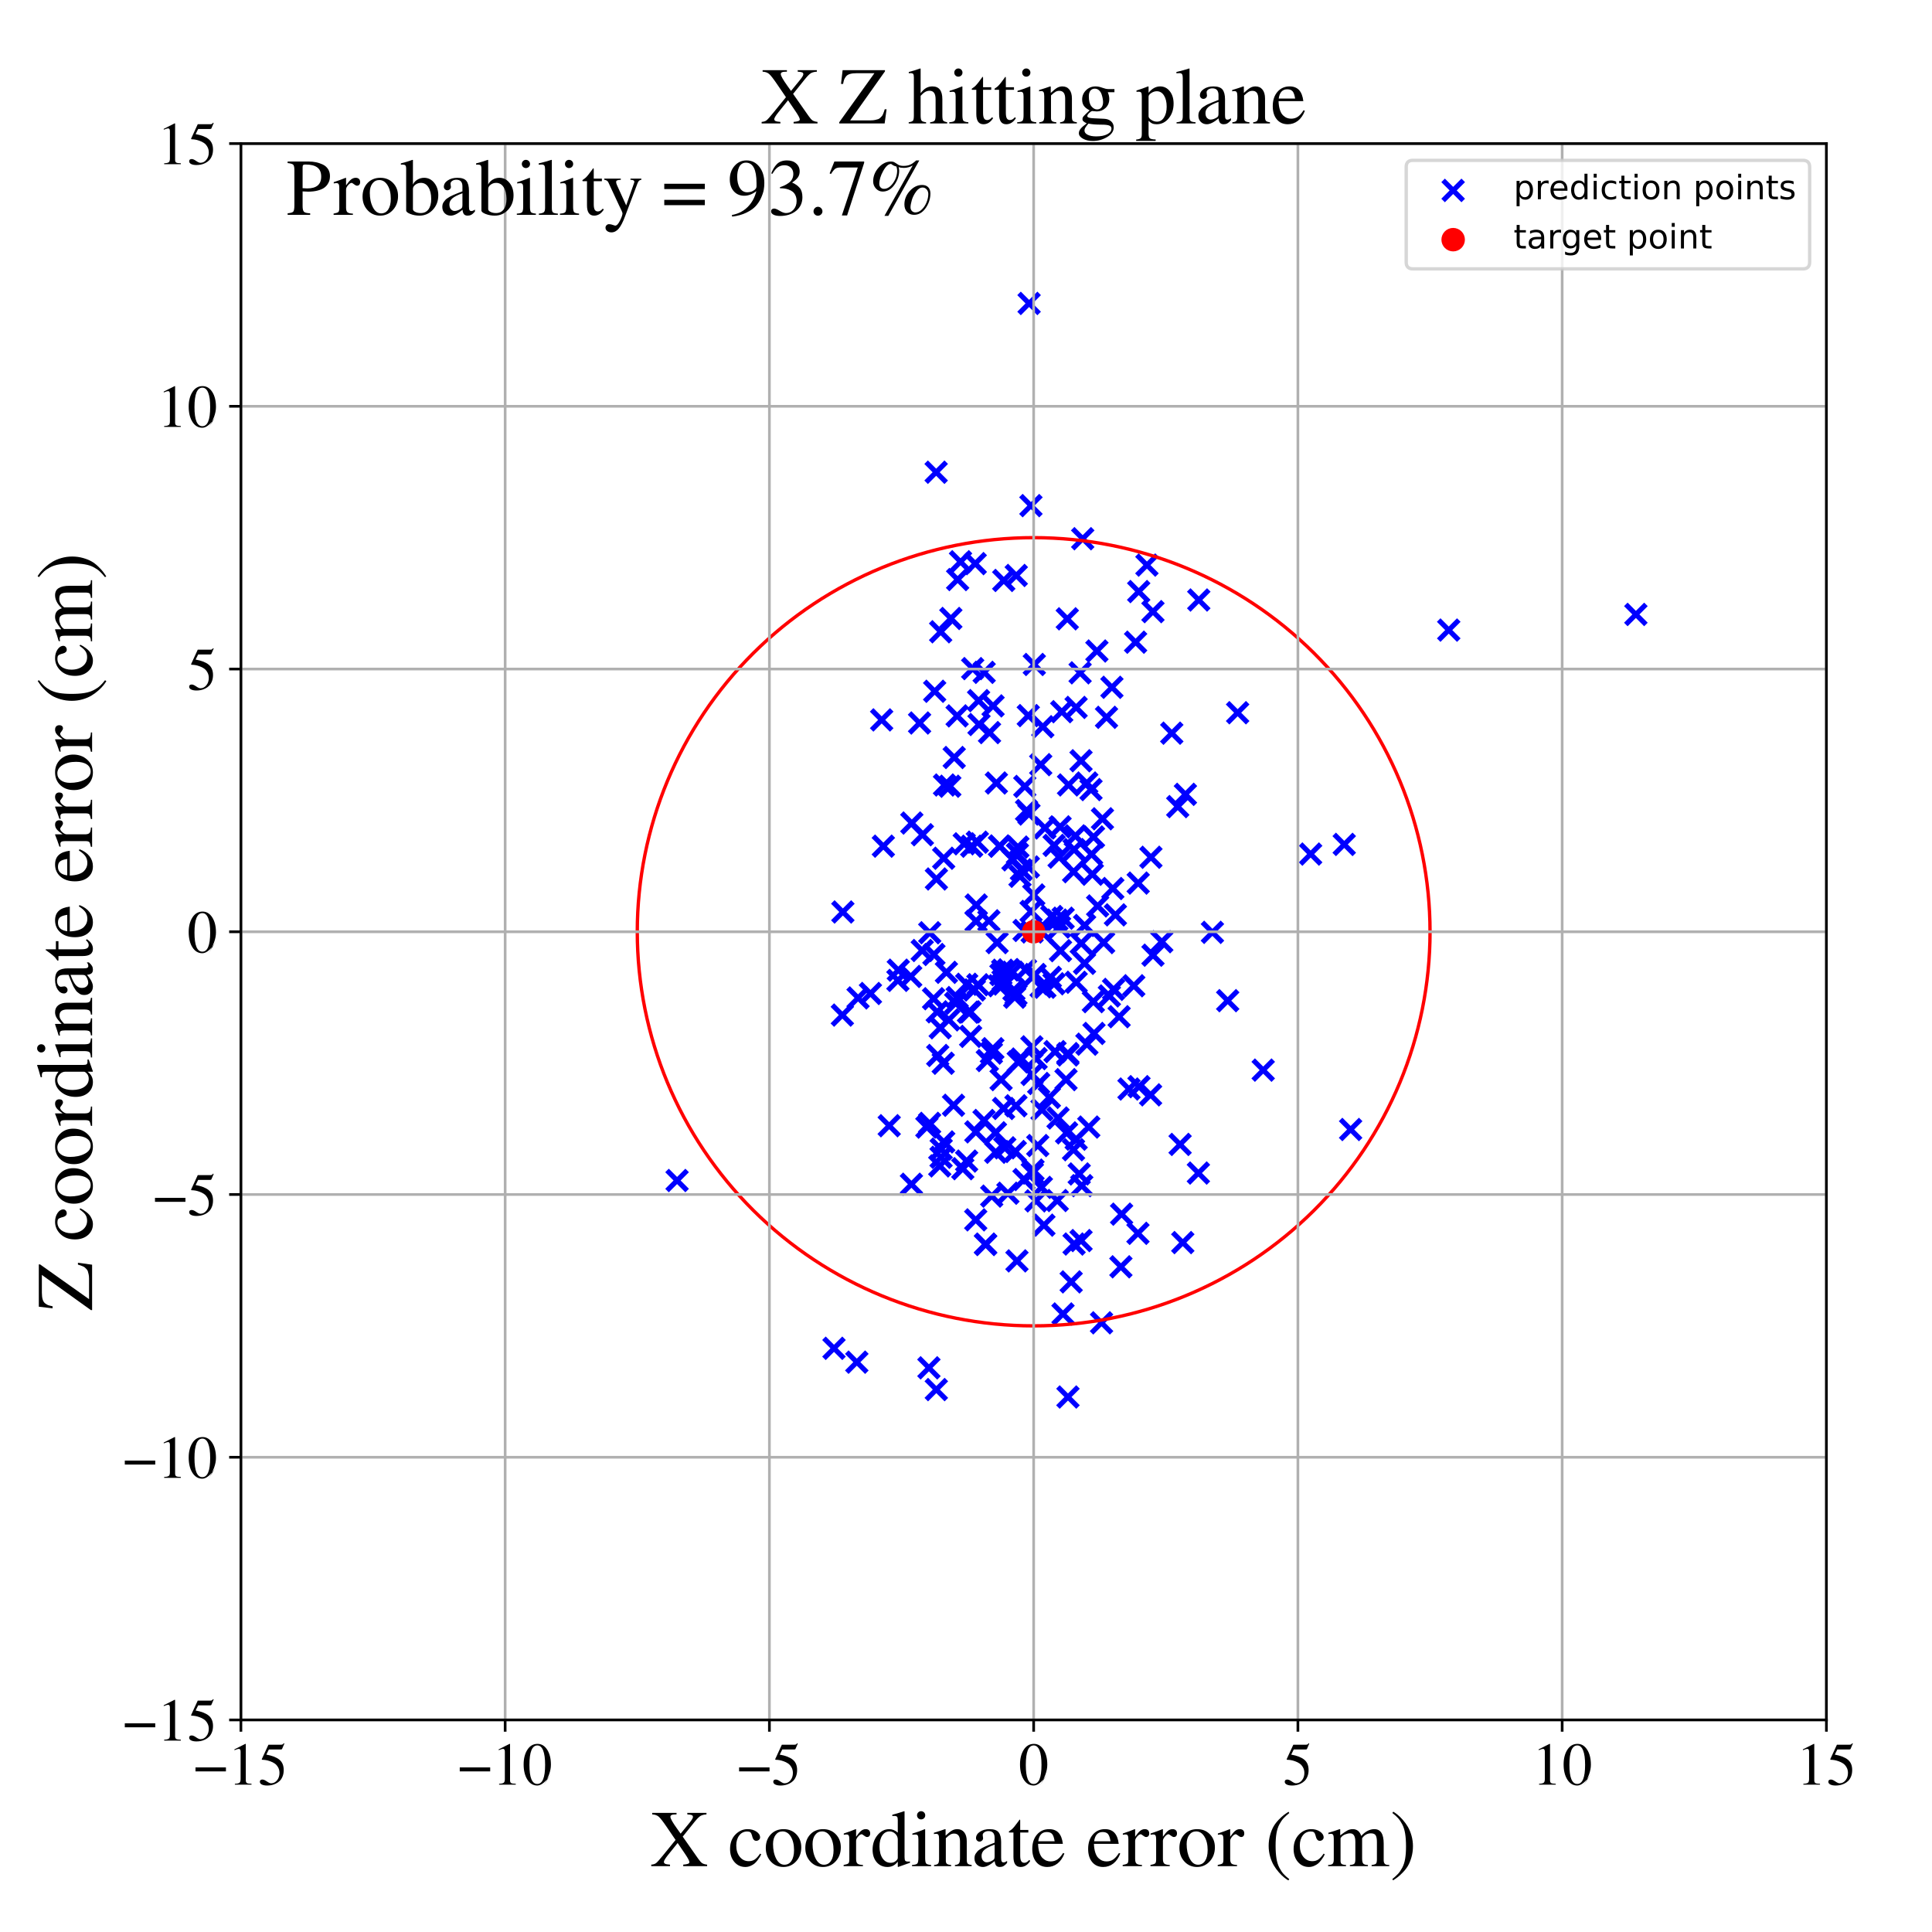 <?xml version="1.0" encoding="utf-8" standalone="no"?>
<!DOCTYPE svg PUBLIC "-//W3C//DTD SVG 1.1//EN"
  "http://www.w3.org/Graphics/SVG/1.1/DTD/svg11.dtd">
<!-- Created with matplotlib (https://matplotlib.org/) -->
<svg height="576pt" version="1.1" viewBox="0 0 576 576" width="576pt" xmlns="http://www.w3.org/2000/svg" xmlns:xlink="http://www.w3.org/1999/xlink">
 <defs>
  <style type="text/css">
*{stroke-linecap:butt;stroke-linejoin:round;}
  </style>
 </defs>
 <g id="figure_1">
  <g id="patch_1">
   <path d="M 0 576 
L 576 576 
L 576 0 
L 0 0 
z
" style="fill:#ffffff;"/>
  </g>
  <g id="axes_1">
   <g id="patch_2">
    <path d="M 71.822 512.784 
L 544.52 512.784 
L 544.52 42.802 
L 71.822 42.802 
z
" style="fill:#ffffff;"/>
   </g>
   <g id="PathCollection_1">
    <defs>
     <path d="M -3 3 
L 3 -3 
M -3 -3 
L 3 3 
" id="ma3bdc00a5a" style="stroke:#0000ff;stroke-width:1.5;"/>
    </defs>
    <g clip-path="url(#p1ceaf5899e)">
     <use style="fill:#0000ff;stroke:#0000ff;stroke-width:1.5;" x="267.696" xlink:href="#ma3bdc00a5a" y="292.285"/>
     <use style="fill:#0000ff;stroke:#0000ff;stroke-width:1.5;" x="255.452" xlink:href="#ma3bdc00a5a" y="406.11"/>
     <use style="fill:#0000ff;stroke:#0000ff;stroke-width:1.5;" x="307.973" xlink:href="#ma3bdc00a5a" y="348.847"/>
     <use style="fill:#0000ff;stroke:#0000ff;stroke-width:1.5;" x="352.628" xlink:href="#ma3bdc00a5a" y="370.459"/>
     <use style="fill:#0000ff;stroke:#0000ff;stroke-width:1.5;" x="280.314" xlink:href="#ma3bdc00a5a" y="306.418"/>
     <use style="fill:#0000ff;stroke:#0000ff;stroke-width:1.5;" x="310.472" xlink:href="#ma3bdc00a5a" y="354.002"/>
     <use style="fill:#0000ff;stroke:#0000ff;stroke-width:1.5;" x="285.507" xlink:href="#ma3bdc00a5a" y="172.784"/>
     <use style="fill:#0000ff;stroke:#0000ff;stroke-width:1.5;" x="279.152" xlink:href="#ma3bdc00a5a" y="414.285"/>
     <use style="fill:#0000ff;stroke:#0000ff;stroke-width:1.5;" x="322.296" xlink:href="#ma3bdc00a5a" y="226.808"/>
     <use style="fill:#0000ff;stroke:#0000ff;stroke-width:1.5;" x="281.211" xlink:href="#ma3bdc00a5a" y="316.994"/>
     <use style="fill:#0000ff;stroke:#0000ff;stroke-width:1.5;" x="274.998" xlink:href="#ma3bdc00a5a" y="248.864"/>
     <use style="fill:#0000ff;stroke:#0000ff;stroke-width:1.5;" x="315.751" xlink:href="#ma3bdc00a5a" y="255.543"/>
     <use style="fill:#0000ff;stroke:#0000ff;stroke-width:1.5;" x="307.688" xlink:href="#ma3bdc00a5a" y="320.334"/>
     <use style="fill:#0000ff;stroke:#0000ff;stroke-width:1.5;" x="276.334" xlink:href="#ma3bdc00a5a" y="336.033"/>
     <use style="fill:#0000ff;stroke:#0000ff;stroke-width:1.5;" x="289.234" xlink:href="#ma3bdc00a5a" y="301.674"/>
     <use style="fill:#0000ff;stroke:#0000ff;stroke-width:1.5;" x="316.545" xlink:href="#ma3bdc00a5a" y="212.179"/>
     <use style="fill:#0000ff;stroke:#0000ff;stroke-width:1.5;" x="317.818" xlink:href="#ma3bdc00a5a" y="321.875"/>
     <use style="fill:#0000ff;stroke:#0000ff;stroke-width:1.5;" x="280.451" xlink:href="#ma3bdc00a5a" y="188.357"/>
     <use style="fill:#0000ff;stroke:#0000ff;stroke-width:1.5;" x="302.984" xlink:href="#ma3bdc00a5a" y="171.566"/>
     <use style="fill:#0000ff;stroke:#0000ff;stroke-width:1.5;" x="280.177" xlink:href="#ma3bdc00a5a" y="347.602"/>
     <use style="fill:#0000ff;stroke:#0000ff;stroke-width:1.5;" x="299.56" xlink:href="#ma3bdc00a5a" y="342.205"/>
     <use style="fill:#0000ff;stroke:#0000ff;stroke-width:1.5;" x="320.08" xlink:href="#ma3bdc00a5a" y="259.886"/>
     <use style="fill:#0000ff;stroke:#0000ff;stroke-width:1.5;" x="281.361" xlink:href="#ma3bdc00a5a" y="340.446"/>
     <use style="fill:#0000ff;stroke:#0000ff;stroke-width:1.5;" x="297.278" xlink:href="#ma3bdc00a5a" y="281.031"/>
     <use style="fill:#0000ff;stroke:#0000ff;stroke-width:1.5;" x="307.643" xlink:href="#ma3bdc00a5a" y="312.098"/>
     <use style="fill:#0000ff;stroke:#0000ff;stroke-width:1.5;" x="313.573" xlink:href="#ma3bdc00a5a" y="273.241"/>
     <use style="fill:#0000ff;stroke:#0000ff;stroke-width:1.5;" x="293.374" xlink:href="#ma3bdc00a5a" y="334.047"/>
     <use style="fill:#0000ff;stroke:#0000ff;stroke-width:1.5;" x="338.566" xlink:href="#ma3bdc00a5a" y="191.46"/>
     <use style="fill:#0000ff;stroke:#0000ff;stroke-width:1.5;" x="289.992" xlink:href="#ma3bdc00a5a" y="199.337"/>
     <use style="fill:#0000ff;stroke:#0000ff;stroke-width:1.5;" x="326.016" xlink:href="#ma3bdc00a5a" y="249.526"/>
     <use style="fill:#0000ff;stroke:#0000ff;stroke-width:1.5;" x="308.209" xlink:href="#ma3bdc00a5a" y="266.817"/>
     <use style="fill:#0000ff;stroke:#0000ff;stroke-width:1.5;" x="361.468" xlink:href="#ma3bdc00a5a" y="277.968"/>
     <use style="fill:#0000ff;stroke:#0000ff;stroke-width:1.5;" x="306.57" xlink:href="#ma3bdc00a5a" y="213.349"/>
     <use style="fill:#0000ff;stroke:#0000ff;stroke-width:1.5;" x="323.337" xlink:href="#ma3bdc00a5a" y="287.201"/>
     <use style="fill:#0000ff;stroke:#0000ff;stroke-width:1.5;" x="281.592" xlink:href="#ma3bdc00a5a" y="234.038"/>
     <use style="fill:#0000ff;stroke:#0000ff;stroke-width:1.5;" x="304.519" xlink:href="#ma3bdc00a5a" y="259.339"/>
     <use style="fill:#0000ff;stroke:#0000ff;stroke-width:1.5;" x="330.74" xlink:href="#ma3bdc00a5a" y="296.925"/>
     <use style="fill:#0000ff;stroke:#0000ff;stroke-width:1.5;" x="307.712" xlink:href="#ma3bdc00a5a" y="277.857"/>
     <use style="fill:#0000ff;stroke:#0000ff;stroke-width:1.5;" x="280.563" xlink:href="#ma3bdc00a5a" y="345.028"/>
     <use style="fill:#0000ff;stroke:#0000ff;stroke-width:1.5;" x="309.394" xlink:href="#ma3bdc00a5a" y="341.53"/>
     <use style="fill:#0000ff;stroke:#0000ff;stroke-width:1.5;" x="343.746" xlink:href="#ma3bdc00a5a" y="284.779"/>
     <use style="fill:#0000ff;stroke:#0000ff;stroke-width:1.5;" x="316.171" xlink:href="#ma3bdc00a5a" y="283.431"/>
     <use style="fill:#0000ff;stroke:#0000ff;stroke-width:1.5;" x="298.051" xlink:href="#ma3bdc00a5a" y="252.221"/>
     <use style="fill:#0000ff;stroke:#0000ff;stroke-width:1.5;" x="343.734" xlink:href="#ma3bdc00a5a" y="182.349"/>
     <use style="fill:#0000ff;stroke:#0000ff;stroke-width:1.5;" x="296.068" xlink:href="#ma3bdc00a5a" y="210.449"/>
     <use style="fill:#0000ff;stroke:#0000ff;stroke-width:1.5;" x="306.595" xlink:href="#ma3bdc00a5a" y="258.468"/>
     <use style="fill:#0000ff;stroke:#0000ff;stroke-width:1.5;" x="313.144" xlink:href="#ma3bdc00a5a" y="291.379"/>
     <use style="fill:#0000ff;stroke:#0000ff;stroke-width:1.5;" x="324.049" xlink:href="#ma3bdc00a5a" y="311.309"/>
     <use style="fill:#0000ff;stroke:#0000ff;stroke-width:1.5;" x="327.242" xlink:href="#ma3bdc00a5a" y="270.097"/>
     <use style="fill:#0000ff;stroke:#0000ff;stroke-width:1.5;" x="286.367" xlink:href="#ma3bdc00a5a" y="167.483"/>
     <use style="fill:#0000ff;stroke:#0000ff;stroke-width:1.5;" x="301.917" xlink:href="#ma3bdc00a5a" y="289.859"/>
     <use style="fill:#0000ff;stroke:#0000ff;stroke-width:1.5;" x="294.362" xlink:href="#ma3bdc00a5a" y="316.192"/>
     <use style="fill:#0000ff;stroke:#0000ff;stroke-width:1.5;" x="320.229" xlink:href="#ma3bdc00a5a" y="253.288"/>
     <use style="fill:#0000ff;stroke:#0000ff;stroke-width:1.5;" x="265.111" xlink:href="#ma3bdc00a5a" y="335.615"/>
     <use style="fill:#0000ff;stroke:#0000ff;stroke-width:1.5;" x="339.491" xlink:href="#ma3bdc00a5a" y="176.368"/>
     <use style="fill:#0000ff;stroke:#0000ff;stroke-width:1.5;" x="343.131" xlink:href="#ma3bdc00a5a" y="255.586"/>
     <use style="fill:#0000ff;stroke:#0000ff;stroke-width:1.5;" x="601.787" xlink:href="#ma3bdc00a5a" y="381.604"/>
     <use style="fill:#0000ff;stroke:#0000ff;stroke-width:1.5;" x="251.143" xlink:href="#ma3bdc00a5a" y="302.634"/>
     <use style="fill:#0000ff;stroke:#0000ff;stroke-width:1.5;" x="306.769" xlink:href="#ma3bdc00a5a" y="242.699"/>
     <use style="fill:#0000ff;stroke:#0000ff;stroke-width:1.5;" x="302.29" xlink:href="#ma3bdc00a5a" y="295.161"/>
     <use style="fill:#0000ff;stroke:#0000ff;stroke-width:1.5;" x="320.223" xlink:href="#ma3bdc00a5a" y="370.892"/>
     <use style="fill:#0000ff;stroke:#0000ff;stroke-width:1.5;" x="302.893" xlink:href="#ma3bdc00a5a" y="296.542"/>
     <use style="fill:#0000ff;stroke:#0000ff;stroke-width:1.5;" x="320.057" xlink:href="#ma3bdc00a5a" y="342.779"/>
     <use style="fill:#0000ff;stroke:#0000ff;stroke-width:1.5;" x="311.228" xlink:href="#ma3bdc00a5a" y="365.262"/>
     <use style="fill:#0000ff;stroke:#0000ff;stroke-width:1.5;" x="299.254" xlink:href="#ma3bdc00a5a" y="173.056"/>
     <use style="fill:#0000ff;stroke:#0000ff;stroke-width:1.5;" x="314.236" xlink:href="#ma3bdc00a5a" y="293.301"/>
     <use style="fill:#0000ff;stroke:#0000ff;stroke-width:1.5;" x="310.281" xlink:href="#ma3bdc00a5a" y="227.972"/>
     <use style="fill:#0000ff;stroke:#0000ff;stroke-width:1.5;" x="318.399" xlink:href="#ma3bdc00a5a" y="416.499"/>
     <use style="fill:#0000ff;stroke:#0000ff;stroke-width:1.5;" x="293.415" xlink:href="#ma3bdc00a5a" y="200.452"/>
     <use style="fill:#0000ff;stroke:#0000ff;stroke-width:1.5;" x="306.811" xlink:href="#ma3bdc00a5a" y="90.464"/>
     <use style="fill:#0000ff;stroke:#0000ff;stroke-width:1.5;" x="318.372" xlink:href="#ma3bdc00a5a" y="314.535"/>
     <use style="fill:#0000ff;stroke:#0000ff;stroke-width:1.5;" x="307.356" xlink:href="#ma3bdc00a5a" y="150.745"/>
     <use style="fill:#0000ff;stroke:#0000ff;stroke-width:1.5;" x="305.524" xlink:href="#ma3bdc00a5a" y="234.464"/>
     <use style="fill:#0000ff;stroke:#0000ff;stroke-width:1.5;" x="281.349" xlink:href="#ma3bdc00a5a" y="255.875"/>
     <use style="fill:#0000ff;stroke:#0000ff;stroke-width:1.5;" x="289.385" xlink:href="#ma3bdc00a5a" y="308.987"/>
     <use style="fill:#0000ff;stroke:#0000ff;stroke-width:1.5;" x="277.192" xlink:href="#ma3bdc00a5a" y="278.088"/>
     <use style="fill:#0000ff;stroke:#0000ff;stroke-width:1.5;" x="311.516" xlink:href="#ma3bdc00a5a" y="294.334"/>
     <use style="fill:#0000ff;stroke:#0000ff;stroke-width:1.5;" x="320.85" xlink:href="#ma3bdc00a5a" y="292.854"/>
     <use style="fill:#0000ff;stroke:#0000ff;stroke-width:1.5;" x="293.867" xlink:href="#ma3bdc00a5a" y="371.036"/>
     <use style="fill:#0000ff;stroke:#0000ff;stroke-width:1.5;" x="320.595" xlink:href="#ma3bdc00a5a" y="249.202"/>
     <use style="fill:#0000ff;stroke:#0000ff;stroke-width:1.5;" x="339.337" xlink:href="#ma3bdc00a5a" y="263.279"/>
     <use style="fill:#0000ff;stroke:#0000ff;stroke-width:1.5;" x="308.367" xlink:href="#ma3bdc00a5a" y="198.102"/>
     <use style="fill:#0000ff;stroke:#0000ff;stroke-width:1.5;" x="323.363" xlink:href="#ma3bdc00a5a" y="275.91"/>
     <use style="fill:#0000ff;stroke:#0000ff;stroke-width:1.5;" x="328.682" xlink:href="#ma3bdc00a5a" y="244.11"/>
     <use style="fill:#0000ff;stroke:#0000ff;stroke-width:1.5;" x="310.659" xlink:href="#ma3bdc00a5a" y="330.87"/>
     <use style="fill:#0000ff;stroke:#0000ff;stroke-width:1.5;" x="274.955" xlink:href="#ma3bdc00a5a" y="283.38"/>
     <use style="fill:#0000ff;stroke:#0000ff;stroke-width:1.5;" x="487.715" xlink:href="#ma3bdc00a5a" y="183.185"/>
     <use style="fill:#0000ff;stroke:#0000ff;stroke-width:1.5;" x="299.229" xlink:href="#ma3bdc00a5a" y="293.387"/>
     <use style="fill:#0000ff;stroke:#0000ff;stroke-width:1.5;" x="283.482" xlink:href="#ma3bdc00a5a" y="184.39"/>
     <use style="fill:#0000ff;stroke:#0000ff;stroke-width:1.5;" x="289.689" xlink:href="#ma3bdc00a5a" y="252.29"/>
     <use style="fill:#0000ff;stroke:#0000ff;stroke-width:1.5;" x="296.008" xlink:href="#ma3bdc00a5a" y="312.654"/>
     <use style="fill:#0000ff;stroke:#0000ff;stroke-width:1.5;" x="274.162" xlink:href="#ma3bdc00a5a" y="215.552"/>
     <use style="fill:#0000ff;stroke:#0000ff;stroke-width:1.5;" x="333.653" xlink:href="#ma3bdc00a5a" y="303.119"/>
     <use style="fill:#0000ff;stroke:#0000ff;stroke-width:1.5;" x="315.099" xlink:href="#ma3bdc00a5a" y="274.309"/>
     <use style="fill:#0000ff;stroke:#0000ff;stroke-width:1.5;" x="288.206" xlink:href="#ma3bdc00a5a" y="293.449"/>
     <use style="fill:#0000ff;stroke:#0000ff;stroke-width:1.5;" x="305.311" xlink:href="#ma3bdc00a5a" y="277.406"/>
     <use style="fill:#0000ff;stroke:#0000ff;stroke-width:1.5;" x="267.819" xlink:href="#ma3bdc00a5a" y="289.241"/>
     <use style="fill:#0000ff;stroke:#0000ff;stroke-width:1.5;" x="271.732" xlink:href="#ma3bdc00a5a" y="353.066"/>
     <use style="fill:#0000ff;stroke:#0000ff;stroke-width:1.5;" x="322.02" xlink:href="#ma3bdc00a5a" y="200.593"/>
     <use style="fill:#0000ff;stroke:#0000ff;stroke-width:1.5;" x="279.418" xlink:href="#ma3bdc00a5a" y="301.66"/>
     <use style="fill:#0000ff;stroke:#0000ff;stroke-width:1.5;" x="297.06" xlink:href="#ma3bdc00a5a" y="233.44"/>
     <use style="fill:#0000ff;stroke:#0000ff;stroke-width:1.5;" x="294.821" xlink:href="#ma3bdc00a5a" y="274.521"/>
     <use style="fill:#0000ff;stroke:#0000ff;stroke-width:1.5;" x="376.61" xlink:href="#ma3bdc00a5a" y="319.043"/>
     <use style="fill:#0000ff;stroke:#0000ff;stroke-width:1.5;" x="285.374" xlink:href="#ma3bdc00a5a" y="297.403"/>
     <use style="fill:#0000ff;stroke:#0000ff;stroke-width:1.5;" x="304.576" xlink:href="#ma3bdc00a5a" y="315.733"/>
     <use style="fill:#0000ff;stroke:#0000ff;stroke-width:1.5;" x="310.396" xlink:href="#ma3bdc00a5a" y="294.202"/>
     <use style="fill:#0000ff;stroke:#0000ff;stroke-width:1.5;" x="308.601" xlink:href="#ma3bdc00a5a" y="290.531"/>
     <use style="fill:#0000ff;stroke:#0000ff;stroke-width:1.5;" x="336.588" xlink:href="#ma3bdc00a5a" y="324.677"/>
     <use style="fill:#0000ff;stroke:#0000ff;stroke-width:1.5;" x="318.367" xlink:href="#ma3bdc00a5a" y="314.112"/>
     <use style="fill:#0000ff;stroke:#0000ff;stroke-width:1.5;" x="284.486" xlink:href="#ma3bdc00a5a" y="225.837"/>
     <use style="fill:#0000ff;stroke:#0000ff;stroke-width:1.5;" x="293.808" xlink:href="#ma3bdc00a5a" y="370.915"/>
     <use style="fill:#0000ff;stroke:#0000ff;stroke-width:1.5;" x="201.862" xlink:href="#ma3bdc00a5a" y="351.951"/>
     <use style="fill:#0000ff;stroke:#0000ff;stroke-width:1.5;" x="278.664" xlink:href="#ma3bdc00a5a" y="206.095"/>
     <use style="fill:#0000ff;stroke:#0000ff;stroke-width:1.5;" x="346.374" xlink:href="#ma3bdc00a5a" y="280.758"/>
     <use style="fill:#0000ff;stroke:#0000ff;stroke-width:1.5;" x="288.189" xlink:href="#ma3bdc00a5a" y="346.156"/>
     <use style="fill:#0000ff;stroke:#0000ff;stroke-width:1.5;" x="325.669" xlink:href="#ma3bdc00a5a" y="260.643"/>
     <use style="fill:#0000ff;stroke:#0000ff;stroke-width:1.5;" x="316.917" xlink:href="#ma3bdc00a5a" y="391.741"/>
     <use style="fill:#0000ff;stroke:#0000ff;stroke-width:1.5;" x="327.028" xlink:href="#ma3bdc00a5a" y="194.087"/>
     <use style="fill:#0000ff;stroke:#0000ff;stroke-width:1.5;" x="282.868" xlink:href="#ma3bdc00a5a" y="304.062"/>
     <use style="fill:#0000ff;stroke:#0000ff;stroke-width:1.5;" x="317.988" xlink:href="#ma3bdc00a5a" y="337.748"/>
     <use style="fill:#0000ff;stroke:#0000ff;stroke-width:1.5;" x="262.86" xlink:href="#ma3bdc00a5a" y="214.63"/>
     <use style="fill:#0000ff;stroke:#0000ff;stroke-width:1.5;" x="312.849" xlink:href="#ma3bdc00a5a" y="327.173"/>
     <use style="fill:#0000ff;stroke:#0000ff;stroke-width:1.5;" x="321.744" xlink:href="#ma3bdc00a5a" y="349.996"/>
     <use style="fill:#0000ff;stroke:#0000ff;stroke-width:1.5;" x="291.756" xlink:href="#ma3bdc00a5a" y="208.88"/>
     <use style="fill:#0000ff;stroke:#0000ff;stroke-width:1.5;" x="318.198" xlink:href="#ma3bdc00a5a" y="184.491"/>
     <use style="fill:#0000ff;stroke:#0000ff;stroke-width:1.5;" x="290.934" xlink:href="#ma3bdc00a5a" y="337.45"/>
     <use style="fill:#0000ff;stroke:#0000ff;stroke-width:1.5;" x="287.47" xlink:href="#ma3bdc00a5a" y="251.57"/>
     <use style="fill:#0000ff;stroke:#0000ff;stroke-width:1.5;" x="297.805" xlink:href="#ma3bdc00a5a" y="293.884"/>
     <use style="fill:#0000ff;stroke:#0000ff;stroke-width:1.5;" x="319.358" xlink:href="#ma3bdc00a5a" y="382.177"/>
     <use style="fill:#0000ff;stroke:#0000ff;stroke-width:1.5;" x="334.388" xlink:href="#ma3bdc00a5a" y="361.983"/>
     <use style="fill:#0000ff;stroke:#0000ff;stroke-width:1.5;" x="322.301" xlink:href="#ma3bdc00a5a" y="369.858"/>
     <use style="fill:#0000ff;stroke:#0000ff;stroke-width:1.5;" x="303.195" xlink:href="#ma3bdc00a5a" y="375.914"/>
     <use style="fill:#0000ff;stroke:#0000ff;stroke-width:1.5;" x="276.944" xlink:href="#ma3bdc00a5a" y="407.797"/>
     <use style="fill:#0000ff;stroke:#0000ff;stroke-width:1.5;" x="278.329" xlink:href="#ma3bdc00a5a" y="297.753"/>
     <use style="fill:#0000ff;stroke:#0000ff;stroke-width:1.5;" x="-1" xlink:href="#ma3bdc00a5a" y="323.969"/>
     <use style="fill:#0000ff;stroke:#0000ff;stroke-width:1.5;" x="-1" xlink:href="#ma3bdc00a5a" y="315.824"/>
     <use style="fill:#0000ff;stroke:#0000ff;stroke-width:1.5;" x="291.046" xlink:href="#ma3bdc00a5a" y="269.814"/>
     <use style="fill:#0000ff;stroke:#0000ff;stroke-width:1.5;" x="431.923" xlink:href="#ma3bdc00a5a" y="187.853"/>
     <use style="fill:#0000ff;stroke:#0000ff;stroke-width:1.5;" x="402.673" xlink:href="#ma3bdc00a5a" y="336.745"/>
     <use style="fill:#0000ff;stroke:#0000ff;stroke-width:1.5;" x="400.767" xlink:href="#ma3bdc00a5a" y="251.75"/>
     <use style="fill:#0000ff;stroke:#0000ff;stroke-width:1.5;" x="314.265" xlink:href="#ma3bdc00a5a" y="252.045"/>
     <use style="fill:#0000ff;stroke:#0000ff;stroke-width:1.5;" x="338.02" xlink:href="#ma3bdc00a5a" y="293.888"/>
     <use style="fill:#0000ff;stroke:#0000ff;stroke-width:1.5;" x="291.55" xlink:href="#ma3bdc00a5a" y="293.592"/>
     <use style="fill:#0000ff;stroke:#0000ff;stroke-width:1.5;" x="302.889" xlink:href="#ma3bdc00a5a" y="329.67"/>
     <use style="fill:#0000ff;stroke:#0000ff;stroke-width:1.5;" x="251.289" xlink:href="#ma3bdc00a5a" y="271.897"/>
     <use style="fill:#0000ff;stroke:#0000ff;stroke-width:1.5;" x="296.779" xlink:href="#ma3bdc00a5a" y="337.723"/>
     <use style="fill:#0000ff;stroke:#0000ff;stroke-width:1.5;" x="284.921" xlink:href="#ma3bdc00a5a" y="299.101"/>
     <use style="fill:#0000ff;stroke:#0000ff;stroke-width:1.5;" x="285.355" xlink:href="#ma3bdc00a5a" y="213.432"/>
     <use style="fill:#0000ff;stroke:#0000ff;stroke-width:1.5;" x="351.831" xlink:href="#ma3bdc00a5a" y="341.194"/>
     <use style="fill:#0000ff;stroke:#0000ff;stroke-width:1.5;" x="290.488" xlink:href="#ma3bdc00a5a" y="295.152"/>
     <use style="fill:#0000ff;stroke:#0000ff;stroke-width:1.5;" x="290.749" xlink:href="#ma3bdc00a5a" y="168.038"/>
     <use style="fill:#0000ff;stroke:#0000ff;stroke-width:1.5;" x="339.267" xlink:href="#ma3bdc00a5a" y="367.698"/>
     <use style="fill:#0000ff;stroke:#0000ff;stroke-width:1.5;" x="325.442" xlink:href="#ma3bdc00a5a" y="254.701"/>
     <use style="fill:#0000ff;stroke:#0000ff;stroke-width:1.5;" x="259.513" xlink:href="#ma3bdc00a5a" y="296.193"/>
     <use style="fill:#0000ff;stroke:#0000ff;stroke-width:1.5;" x="302.689" xlink:href="#ma3bdc00a5a" y="343.305"/>
     <use style="fill:#0000ff;stroke:#0000ff;stroke-width:1.5;" x="271.52" xlink:href="#ma3bdc00a5a" y="291.114"/>
     <use style="fill:#0000ff;stroke:#0000ff;stroke-width:1.5;" x="288.732" xlink:href="#ma3bdc00a5a" y="301.769"/>
     <use style="fill:#0000ff;stroke:#0000ff;stroke-width:1.5;" x="351.123" xlink:href="#ma3bdc00a5a" y="240.48"/>
     <use style="fill:#0000ff;stroke:#0000ff;stroke-width:1.5;" x="302.525" xlink:href="#ma3bdc00a5a" y="297.307"/>
     <use style="fill:#0000ff;stroke:#0000ff;stroke-width:1.5;" x="298.017" xlink:href="#ma3bdc00a5a" y="252.282"/>
     <use style="fill:#0000ff;stroke:#0000ff;stroke-width:1.5;" x="299.203" xlink:href="#ma3bdc00a5a" y="330.478"/>
     <use style="fill:#0000ff;stroke:#0000ff;stroke-width:1.5;" x="316.96" xlink:href="#ma3bdc00a5a" y="273.746"/>
     <use style="fill:#0000ff;stroke:#0000ff;stroke-width:1.5;" x="255.819" xlink:href="#ma3bdc00a5a" y="297.521"/>
     <use style="fill:#0000ff;stroke:#0000ff;stroke-width:1.5;" x="332.545" xlink:href="#ma3bdc00a5a" y="272.753"/>
     <use style="fill:#0000ff;stroke:#0000ff;stroke-width:1.5;" x="308.872" xlink:href="#ma3bdc00a5a" y="358.022"/>
     <use style="fill:#0000ff;stroke:#0000ff;stroke-width:1.5;" x="315.205" xlink:href="#ma3bdc00a5a" y="357.92"/>
     <use style="fill:#0000ff;stroke:#0000ff;stroke-width:1.5;" x="299.041" xlink:href="#ma3bdc00a5a" y="292.397"/>
     <use style="fill:#0000ff;stroke:#0000ff;stroke-width:1.5;" x="324.602" xlink:href="#ma3bdc00a5a" y="336.015"/>
     <use style="fill:#0000ff;stroke:#0000ff;stroke-width:1.5;" x="300.492" xlink:href="#ma3bdc00a5a" y="355.742"/>
     <use style="fill:#0000ff;stroke:#0000ff;stroke-width:1.5;" x="314.538" xlink:href="#ma3bdc00a5a" y="313.524"/>
     <use style="fill:#0000ff;stroke:#0000ff;stroke-width:1.5;" x="283.173" xlink:href="#ma3bdc00a5a" y="234.405"/>
     <use style="fill:#0000ff;stroke:#0000ff;stroke-width:1.5;" x="318.569" xlink:href="#ma3bdc00a5a" y="234.017"/>
     <use style="fill:#0000ff;stroke:#0000ff;stroke-width:1.5;" x="284.281" xlink:href="#ma3bdc00a5a" y="329.522"/>
     <use style="fill:#0000ff;stroke:#0000ff;stroke-width:1.5;" x="315.891" xlink:href="#ma3bdc00a5a" y="276.385"/>
     <use style="fill:#0000ff;stroke:#0000ff;stroke-width:1.5;" x="271.849" xlink:href="#ma3bdc00a5a" y="245.376"/>
     <use style="fill:#0000ff;stroke:#0000ff;stroke-width:1.5;" x="305.292" xlink:href="#ma3bdc00a5a" y="351.667"/>
     <use style="fill:#0000ff;stroke:#0000ff;stroke-width:1.5;" x="298.462" xlink:href="#ma3bdc00a5a" y="321.877"/>
     <use style="fill:#0000ff;stroke:#0000ff;stroke-width:1.5;" x="300.647" xlink:href="#ma3bdc00a5a" y="289.146"/>
     <use style="fill:#0000ff;stroke:#0000ff;stroke-width:1.5;" x="248.643" xlink:href="#ma3bdc00a5a" y="401.981"/>
     <use style="fill:#0000ff;stroke:#0000ff;stroke-width:1.5;" x="279.571" xlink:href="#ma3bdc00a5a" y="314.671"/>
     <use style="fill:#0000ff;stroke:#0000ff;stroke-width:1.5;" x="308.899" xlink:href="#ma3bdc00a5a" y="315.606"/>
     <use style="fill:#0000ff;stroke:#0000ff;stroke-width:1.5;" x="295.569" xlink:href="#ma3bdc00a5a" y="313.951"/>
     <use style="fill:#0000ff;stroke:#0000ff;stroke-width:1.5;" x="287.042" xlink:href="#ma3bdc00a5a" y="348.427"/>
     <use style="fill:#0000ff;stroke:#0000ff;stroke-width:1.5;" x="326.159" xlink:href="#ma3bdc00a5a" y="308.103"/>
     <use style="fill:#0000ff;stroke:#0000ff;stroke-width:1.5;" x="316.051" xlink:href="#ma3bdc00a5a" y="246.516"/>
     <use style="fill:#0000ff;stroke:#0000ff;stroke-width:1.5;" x="295.667" xlink:href="#ma3bdc00a5a" y="356.614"/>
     <use style="fill:#0000ff;stroke:#0000ff;stroke-width:1.5;" x="307.777" xlink:href="#ma3bdc00a5a" y="349.743"/>
     <use style="fill:#0000ff;stroke:#0000ff;stroke-width:1.5;" x="331.768" xlink:href="#ma3bdc00a5a" y="264.899"/>
     <use style="fill:#0000ff;stroke:#0000ff;stroke-width:1.5;" x="368.984" xlink:href="#ma3bdc00a5a" y="212.491"/>
     <use style="fill:#0000ff;stroke:#0000ff;stroke-width:1.5;" x="307.392" xlink:href="#ma3bdc00a5a" y="271.723"/>
     <use style="fill:#0000ff;stroke:#0000ff;stroke-width:1.5;" x="328.414" xlink:href="#ma3bdc00a5a" y="394.378"/>
     <use style="fill:#0000ff;stroke:#0000ff;stroke-width:1.5;" x="320.843" xlink:href="#ma3bdc00a5a" y="339.63"/>
     <use style="fill:#0000ff;stroke:#0000ff;stroke-width:1.5;" x="331.995" xlink:href="#ma3bdc00a5a" y="294.971"/>
     <use style="fill:#0000ff;stroke:#0000ff;stroke-width:1.5;" x="304.094" xlink:href="#ma3bdc00a5a" y="261.256"/>
     <use style="fill:#0000ff;stroke:#0000ff;stroke-width:1.5;" x="263.359" xlink:href="#ma3bdc00a5a" y="252.274"/>
     <use style="fill:#0000ff;stroke:#0000ff;stroke-width:1.5;" x="277.151" xlink:href="#ma3bdc00a5a" y="334.914"/>
     <use style="fill:#0000ff;stroke:#0000ff;stroke-width:1.5;" x="303.335" xlink:href="#ma3bdc00a5a" y="254.557"/>
     <use style="fill:#0000ff;stroke:#0000ff;stroke-width:1.5;" x="310.644" xlink:href="#ma3bdc00a5a" y="277.904"/>
     <use style="fill:#0000ff;stroke:#0000ff;stroke-width:1.5;" x="303.475" xlink:href="#ma3bdc00a5a" y="252.542"/>
     <use style="fill:#0000ff;stroke:#0000ff;stroke-width:1.5;" x="282.158" xlink:href="#ma3bdc00a5a" y="289.888"/>
     <use style="fill:#0000ff;stroke:#0000ff;stroke-width:1.5;" x="311.52" xlink:href="#ma3bdc00a5a" y="246.845"/>
     <use style="fill:#0000ff;stroke:#0000ff;stroke-width:1.5;" x="303.572" xlink:href="#ma3bdc00a5a" y="316.592"/>
     <use style="fill:#0000ff;stroke:#0000ff;stroke-width:1.5;" x="322.515" xlink:href="#ma3bdc00a5a" y="353.485"/>
     <use style="fill:#0000ff;stroke:#0000ff;stroke-width:1.5;" x="357.397" xlink:href="#ma3bdc00a5a" y="178.881"/>
     <use style="fill:#0000ff;stroke:#0000ff;stroke-width:1.5;" x="325.97" xlink:href="#ma3bdc00a5a" y="298.626"/>
     <use style="fill:#0000ff;stroke:#0000ff;stroke-width:1.5;" x="309.673" xlink:href="#ma3bdc00a5a" y="323.022"/>
     <use style="fill:#0000ff;stroke:#0000ff;stroke-width:1.5;" x="324.001" xlink:href="#ma3bdc00a5a" y="233.447"/>
     <use style="fill:#0000ff;stroke:#0000ff;stroke-width:1.5;" x="290.902" xlink:href="#ma3bdc00a5a" y="363.682"/>
     <use style="fill:#0000ff;stroke:#0000ff;stroke-width:1.5;" x="306.058" xlink:href="#ma3bdc00a5a" y="241.656"/>
     <use style="fill:#0000ff;stroke:#0000ff;stroke-width:1.5;" x="341.941" xlink:href="#ma3bdc00a5a" y="168.476"/>
     <use style="fill:#0000ff;stroke:#0000ff;stroke-width:1.5;" x="291.381" xlink:href="#ma3bdc00a5a" y="251.079"/>
     <use style="fill:#0000ff;stroke:#0000ff;stroke-width:1.5;" x="290.996" xlink:href="#ma3bdc00a5a" y="274.625"/>
     <use style="fill:#0000ff;stroke:#0000ff;stroke-width:1.5;" x="329.033" xlink:href="#ma3bdc00a5a" y="281.017"/>
     <use style="fill:#0000ff;stroke:#0000ff;stroke-width:1.5;" x="301.996" xlink:href="#ma3bdc00a5a" y="256.345"/>
     <use style="fill:#0000ff;stroke:#0000ff;stroke-width:1.5;" x="349.35" xlink:href="#ma3bdc00a5a" y="218.584"/>
     <use style="fill:#0000ff;stroke:#0000ff;stroke-width:1.5;" x="331.505" xlink:href="#ma3bdc00a5a" y="204.909"/>
     <use style="fill:#0000ff;stroke:#0000ff;stroke-width:1.5;" x="295.009" xlink:href="#ma3bdc00a5a" y="218.413"/>
     <use style="fill:#0000ff;stroke:#0000ff;stroke-width:1.5;" x="298.412" xlink:href="#ma3bdc00a5a" y="290.567"/>
     <use style="fill:#0000ff;stroke:#0000ff;stroke-width:1.5;" x="390.752" xlink:href="#ma3bdc00a5a" y="254.627"/>
     <use style="fill:#0000ff;stroke:#0000ff;stroke-width:1.5;" x="320.827" xlink:href="#ma3bdc00a5a" y="210.911"/>
     <use style="fill:#0000ff;stroke:#0000ff;stroke-width:1.5;" x="325.269" xlink:href="#ma3bdc00a5a" y="235.404"/>
     <use style="fill:#0000ff;stroke:#0000ff;stroke-width:1.5;" x="322.352" xlink:href="#ma3bdc00a5a" y="281.23"/>
     <use style="fill:#0000ff;stroke:#0000ff;stroke-width:1.5;" x="279.104" xlink:href="#ma3bdc00a5a" y="140.79"/>
     <use style="fill:#0000ff;stroke:#0000ff;stroke-width:1.5;" x="315.437" xlink:href="#ma3bdc00a5a" y="333.314"/>
     <use style="fill:#0000ff;stroke:#0000ff;stroke-width:1.5;" x="343.029" xlink:href="#ma3bdc00a5a" y="326.415"/>
     <use style="fill:#0000ff;stroke:#0000ff;stroke-width:1.5;" x="310.898" xlink:href="#ma3bdc00a5a" y="216.663"/>
     <use style="fill:#0000ff;stroke:#0000ff;stroke-width:1.5;" x="279.178" xlink:href="#ma3bdc00a5a" y="262.055"/>
     <use style="fill:#0000ff;stroke:#0000ff;stroke-width:1.5;" x="291.875" xlink:href="#ma3bdc00a5a" y="216.003"/>
     <use style="fill:#0000ff;stroke:#0000ff;stroke-width:1.5;" x="357.282" xlink:href="#ma3bdc00a5a" y="349.73"/>
     <use style="fill:#0000ff;stroke:#0000ff;stroke-width:1.5;" x="296.859" xlink:href="#ma3bdc00a5a" y="343.53"/>
     <use style="fill:#0000ff;stroke:#0000ff;stroke-width:1.5;" x="366.018" xlink:href="#ma3bdc00a5a" y="298.334"/>
     <use style="fill:#0000ff;stroke:#0000ff;stroke-width:1.5;" x="334.181" xlink:href="#ma3bdc00a5a" y="377.682"/>
     <use style="fill:#0000ff;stroke:#0000ff;stroke-width:1.5;" x="280.604" xlink:href="#ma3bdc00a5a" y="342.599"/>
     <use style="fill:#0000ff;stroke:#0000ff;stroke-width:1.5;" x="339.574" xlink:href="#ma3bdc00a5a" y="323.971"/>
     <use style="fill:#0000ff;stroke:#0000ff;stroke-width:1.5;" x="329.893" xlink:href="#ma3bdc00a5a" y="213.862"/>
     <use style="fill:#0000ff;stroke:#0000ff;stroke-width:1.5;" x="298.937" xlink:href="#ma3bdc00a5a" y="289.261"/>
     <use style="fill:#0000ff;stroke:#0000ff;stroke-width:1.5;" x="278.435" xlink:href="#ma3bdc00a5a" y="284.567"/>
     <use style="fill:#0000ff;stroke:#0000ff;stroke-width:1.5;" x="305.748" xlink:href="#ma3bdc00a5a" y="289.093"/>
     <use style="fill:#0000ff;stroke:#0000ff;stroke-width:1.5;" x="353.413" xlink:href="#ma3bdc00a5a" y="236.823"/>
     <use style="fill:#0000ff;stroke:#0000ff;stroke-width:1.5;" x="322.796" xlink:href="#ma3bdc00a5a" y="160.611"/>
    </g>
   </g>
   <g id="PathCollection_2">
    <defs>
     <path d="M 0 3 
C 0.796 3 1.559 2.684 2.121 2.121 
C 2.684 1.559 3 0.796 3 0 
C 3 -0.796 2.684 -1.559 2.121 -2.121 
C 1.559 -2.684 0.796 -3 0 -3 
C -0.796 -3 -1.559 -2.684 -2.121 -2.121 
C -2.684 -1.559 -3 -0.796 -3 0 
C -3 0.796 -2.684 1.559 -2.121 2.121 
C -1.559 2.684 -0.796 3 0 3 
z
" id="m20357d78c9" style="stroke:#ff0000;"/>
    </defs>
    <g clip-path="url(#p1ceaf5899e)">
     <use style="fill:#ff0000;stroke:#ff0000;" x="308.171" xlink:href="#m20357d78c9" y="277.793"/>
    </g>
   </g>
   <g id="patch_3">
    <path clip-path="url(#p1ceaf5899e)" d="M 308.171 395.288 
C 339.511 395.288 369.572 382.908 391.733 360.875 
C 413.894 338.841 426.346 308.953 426.346 277.793 
C 426.346 246.633 413.894 216.745 391.733 194.711 
C 369.572 172.677 339.511 160.297 308.171 160.297 
C 276.831 160.297 246.77 172.677 224.609 194.711 
C 202.448 216.745 189.997 246.633 189.997 277.793 
C 189.997 308.953 202.448 338.841 224.609 360.875 
C 246.77 382.908 276.831 395.288 308.171 395.288 
z
" style="fill:none;stroke:#ff0000;stroke-linejoin:miter;"/>
   </g>
   <g id="matplotlib.axis_1">
    <g id="xtick_1">
     <g id="line2d_1">
      <path clip-path="url(#p1ceaf5899e)" d="M 71.822 512.784 
L 71.822 42.802 
" style="fill:none;stroke:#b0b0b0;stroke-linecap:square;stroke-width:0.8;"/>
     </g>
     <g id="line2d_2">
      <defs>
       <path d="M 0 0 
L 0 3.5 
" id="ma2506ee549" style="stroke:#000000;stroke-width:0.8;"/>
      </defs>
      <g>
       <use style="stroke:#000000;stroke-width:0.8;" x="71.822" xlink:href="#ma2506ee549" y="512.784"/>
      </g>
     </g>
     <g id="text_1">
      <!-- −15 -->
      <defs>
       <path d="M 3 22 
L 3 28.594 
L 53.406 28.594 
L 53.406 22 
z
" id="FreeSerif-8722"/>
       <path d="M 18.297 59.297 
Q 16.5 59.297 11.094 57.094 
L 11.094 58.5 
L 29.094 67.594 
L 29.906 67.406 
L 29.906 7.406 
Q 29.906 3.797 31.703 2.688 
Q 33.5 1.594 39.406 1.5 
L 39.406 0 
L 11.797 0 
L 11.797 1.5 
Q 17.406 1.703 19.344 3.141 
Q 21.297 4.594 21.297 9.297 
L 21.297 54.594 
Q 21.297 59.297 18.297 59.297 
z
" id="FreeSerif-49"/>
       <path d="M 35.703 19.406 
Q 35.703 24.703 33.344 28.797 
Q 31 32.906 27.641 35.156 
Q 24.297 37.406 20.141 38.844 
Q 16 40.297 12.953 40.75 
Q 9.906 41.203 7.594 41.203 
Q 6.406 41.203 6.406 42 
Q 6.406 42.297 6.5 42.5 
L 17.406 66.203 
L 38.297 66.203 
Q 39.906 66.203 40.844 66.703 
Q 41.797 67.203 42.906 68.797 
L 43.797 68.094 
L 40 59.203 
Q 39.594 58.297 37.703 58.297 
L 18.094 58.297 
L 13.906 49.797 
Q 28.5 47.203 35.594 41.344 
Q 42.703 35.5 42.703 24.203 
Q 42.703 18.297 40.844 13.688 
Q 39 9.094 36.141 6.297 
Q 33.297 3.5 29.547 1.703 
Q 25.797 -0.094 22.344 -0.75 
Q 18.906 -1.406 15.406 -1.406 
Q 9.797 -1.406 6.5 0.25 
Q 3.203 1.906 3.203 4.797 
Q 3.203 8.5 7.5 8.5 
Q 10.297 8.5 14.75 5.391 
Q 19.203 2.297 21.797 2.297 
Q 27.703 2.297 31.703 7.25 
Q 35.703 12.203 35.703 19.406 
z
" id="FreeSerif-53"/>
      </defs>
      <g transform="translate(57.746 532.077)scale(0.18 -0.18)">
       <use xlink:href="#FreeSerif-8722"/>
       <use x="56.4" xlink:href="#FreeSerif-49"/>
       <use x="106.4" xlink:href="#FreeSerif-53"/>
      </g>
     </g>
    </g>
    <g id="xtick_2">
     <g id="line2d_3">
      <path clip-path="url(#p1ceaf5899e)" d="M 150.605 512.784 
L 150.605 42.802 
" style="fill:none;stroke:#b0b0b0;stroke-linecap:square;stroke-width:0.8;"/>
     </g>
     <g id="line2d_4">
      <g>
       <use style="stroke:#000000;stroke-width:0.8;" x="150.605" xlink:href="#ma2506ee549" y="512.784"/>
      </g>
     </g>
     <g id="text_2">
      <!-- −10 -->
      <defs>
       <path d="M 47.594 17.797 
Q 35.203 -1.406 25 -1.406 
Q 14.797 -1.406 8.594 8.391 
Q 2.406 18.203 2.406 33.594 
Q 2.406 48.094 8.594 57.844 
Q 14.797 67.594 25.406 67.594 
Q 35.203 67.594 41.391 58 
Q 47.594 48.406 47.594 33 
Q 47.594 17.797 35.203 -1.406 
z
M 25.094 65 
Q 12 65 12 32.703 
Q 12 1.203 25 1.203 
Q 38 1.203 38 32.797 
Q 38 48.5 34.703 56.75 
Q 31.406 65 25.094 65 
z
" id="FreeSerif-48"/>
      </defs>
      <g transform="translate(136.529 532.077)scale(0.18 -0.18)">
       <use xlink:href="#FreeSerif-8722"/>
       <use x="56.4" xlink:href="#FreeSerif-49"/>
       <use x="106.4" xlink:href="#FreeSerif-48"/>
      </g>
     </g>
    </g>
    <g id="xtick_3">
     <g id="line2d_5">
      <path clip-path="url(#p1ceaf5899e)" d="M 229.388 512.784 
L 229.388 42.802 
" style="fill:none;stroke:#b0b0b0;stroke-linecap:square;stroke-width:0.8;"/>
     </g>
     <g id="line2d_6">
      <g>
       <use style="stroke:#000000;stroke-width:0.8;" x="229.388" xlink:href="#ma2506ee549" y="512.784"/>
      </g>
     </g>
     <g id="text_3">
      <!-- −5 -->
      <g transform="translate(219.812 532.077)scale(0.18 -0.18)">
       <use xlink:href="#FreeSerif-8722"/>
       <use x="56.4" xlink:href="#FreeSerif-53"/>
      </g>
     </g>
    </g>
    <g id="xtick_4">
     <g id="line2d_7">
      <path clip-path="url(#p1ceaf5899e)" d="M 308.171 512.784 
L 308.171 42.802 
" style="fill:none;stroke:#b0b0b0;stroke-linecap:square;stroke-width:0.8;"/>
     </g>
     <g id="line2d_8">
      <g>
       <use style="stroke:#000000;stroke-width:0.8;" x="308.171" xlink:href="#ma2506ee549" y="512.784"/>
      </g>
     </g>
     <g id="text_4">
      <!-- 0 -->
      <g transform="translate(303.671 532.077)scale(0.18 -0.18)">
       <use xlink:href="#FreeSerif-48"/>
      </g>
     </g>
    </g>
    <g id="xtick_5">
     <g id="line2d_9">
      <path clip-path="url(#p1ceaf5899e)" d="M 386.954 512.784 
L 386.954 42.802 
" style="fill:none;stroke:#b0b0b0;stroke-linecap:square;stroke-width:0.8;"/>
     </g>
     <g id="line2d_10">
      <g>
       <use style="stroke:#000000;stroke-width:0.8;" x="386.954" xlink:href="#ma2506ee549" y="512.784"/>
      </g>
     </g>
     <g id="text_5">
      <!-- 5 -->
      <g transform="translate(382.454 532.077)scale(0.18 -0.18)">
       <use xlink:href="#FreeSerif-53"/>
      </g>
     </g>
    </g>
    <g id="xtick_6">
     <g id="line2d_11">
      <path clip-path="url(#p1ceaf5899e)" d="M 465.737 512.784 
L 465.737 42.802 
" style="fill:none;stroke:#b0b0b0;stroke-linecap:square;stroke-width:0.8;"/>
     </g>
     <g id="line2d_12">
      <g>
       <use style="stroke:#000000;stroke-width:0.8;" x="465.737" xlink:href="#ma2506ee549" y="512.784"/>
      </g>
     </g>
     <g id="text_6">
      <!-- 10 -->
      <g transform="translate(456.737 532.077)scale(0.18 -0.18)">
       <use xlink:href="#FreeSerif-49"/>
       <use x="50" xlink:href="#FreeSerif-48"/>
      </g>
     </g>
    </g>
    <g id="xtick_7">
     <g id="line2d_13">
      <path clip-path="url(#p1ceaf5899e)" d="M 544.52 512.784 
L 544.52 42.802 
" style="fill:none;stroke:#b0b0b0;stroke-linecap:square;stroke-width:0.8;"/>
     </g>
     <g id="line2d_14">
      <g>
       <use style="stroke:#000000;stroke-width:0.8;" x="544.52" xlink:href="#ma2506ee549" y="512.784"/>
      </g>
     </g>
     <g id="text_7">
      <!-- 15 -->
      <g transform="translate(535.52 532.077)scale(0.18 -0.18)">
       <use xlink:href="#FreeSerif-49"/>
       <use x="50" xlink:href="#FreeSerif-53"/>
      </g>
     </g>
    </g>
    <g id="text_8">
     <!-- X coordinate error (cm) -->
     <defs>
      <path d="M 69.594 66.203 
L 69.594 64.297 
Q 64.703 64 62.047 62.344 
Q 59.406 60.703 54.703 54.906 
L 40.094 36.703 
L 59.297 9.297 
Q 62.297 5 64.297 3.703 
Q 66.297 2.406 70.406 1.906 
L 70.406 0 
L 40.703 0 
L 40.703 1.906 
Q 44.797 2.297 46.594 2.938 
Q 48.406 3.594 48.406 5 
Q 48.406 7.203 43.297 14.797 
L 33.797 28.797 
L 21.906 14 
Q 16.703 7.5 16.703 5.406 
Q 16.703 3.703 18.297 2.953 
Q 19.906 2.203 24.297 1.906 
L 24.297 0 
L 1 0 
L 1 1.906 
Q 4.906 2.203 7 3.797 
Q 9.094 5.406 15.5 13.297 
L 31.203 32.594 
L 20.297 48.594 
Q 13.297 58.906 10.25 61.5 
Q 7.203 64.094 2.203 64.297 
L 2.203 66.203 
L 32.406 66.203 
L 32.406 64.297 
L 29.594 64.203 
Q 24.797 64.094 24.797 61.297 
Q 24.797 58.094 33.297 46.297 
L 37.5 40.406 
L 48.797 54.203 
Q 52.797 59.203 52.797 61.094 
Q 52.797 62.797 51.344 63.438 
Q 49.906 64.094 45.797 64.297 
L 45.797 66.203 
z
" id="FreeSerif-88"/>
      <path id="FreeSerif-32"/>
      <path d="M 2.5 21.297 
Q 2.5 32.406 9.047 39.203 
Q 15.594 46 24.406 46 
Q 30.703 46 35.25 42.953 
Q 39.797 39.906 39.797 35.703 
Q 39.797 34 38.391 32.75 
Q 37 31.5 35 31.5 
Q 31.594 31.5 30.297 36.094 
L 29.703 38.297 
Q 28.906 41.094 27.703 42.094 
Q 26.5 43.094 23.797 43.094 
Q 17.703 43.094 13.953 38.25 
Q 10.203 33.406 10.203 25.703 
Q 10.203 17.094 14.547 11.641 
Q 18.906 6.203 25.703 6.203 
Q 30 6.203 33.094 8.25 
Q 36.203 10.297 39.797 15.594 
L 41.203 14.703 
Q 40.203 12.703 39.453 11.391 
Q 38.703 10.094 36.75 7.5 
Q 34.797 4.906 32.891 3.297 
Q 31 1.703 27.891 0.344 
Q 24.797 -1 21.5 -1 
Q 13.203 -1 7.844 5.25 
Q 2.5 11.5 2.5 21.297 
z
" id="FreeSerif-99"/>
      <path d="M 24.594 46 
Q 34.203 46 40.391 39.594 
Q 46.594 33.203 46.594 23.406 
Q 46.594 13 40.188 6 
Q 33.797 -1 24.391 -1 
Q 15 -1 8.75 5.75 
Q 2.5 12.5 2.5 22.594 
Q 2.5 32.906 8.641 39.453 
Q 14.797 46 24.594 46 
z
M 11.5 27.5 
Q 11.5 16.797 15.391 9.297 
Q 19.297 1.797 25.594 1.797 
Q 31.203 1.797 34.391 6.594 
Q 37.594 11.406 37.594 19.906 
Q 37.594 30.203 33.594 36.703 
Q 29.594 43.203 23.297 43.203 
Q 18 43.203 14.75 38.891 
Q 11.5 34.594 11.5 27.5 
z
" id="FreeSerif-111"/>
      <path d="M 30.094 36.203 
Q 28.594 36.203 26.391 37.953 
Q 24.203 39.703 23.5 39.703 
Q 21.5 39.703 19 36.797 
Q 16.5 33.906 16.5 31.5 
L 16.5 9 
Q 16.5 4.703 18.203 3.203 
Q 19.906 1.703 25 1.5 
L 25 0 
L 1 0 
L 1 1.5 
Q 5.797 2.406 6.938 3.5 
Q 8.094 4.594 8.094 8.406 
L 8.094 33.406 
Q 8.094 36.703 7.344 38.047 
Q 6.594 39.406 4.703 39.406 
Q 3.094 39.406 1.203 39 
L 1.203 40.594 
Q 9.203 43.203 16 46 
L 16.5 45.797 
L 16.5 36.594 
Q 20.203 41.906 22.797 43.953 
Q 25.406 46 28.5 46 
Q 31.094 46 32.547 44.594 
Q 34 43.203 34 40.703 
Q 34 38.594 32.953 37.391 
Q 31.906 36.203 30.094 36.203 
z
" id="FreeSerif-114"/>
      <path d="M 34.203 -1 
L 33.797 -0.703 
L 33.797 5.703 
Q 29 -1 21 -1 
Q 12.703 -1 7.594 4.953 
Q 2.5 10.906 2.5 20.5 
Q 2.5 31.094 8.594 38.547 
Q 14.703 46 23.297 46 
Q 28.703 46 33.797 41.703 
L 33.797 57.297 
Q 33.797 60.406 32.891 61.406 
Q 32 62.406 29.203 62.406 
Q 27.797 62.406 27 62.297 
L 27 63.906 
Q 36.094 66.297 41.703 68.297 
L 42.203 68.094 
L 42.203 11.406 
Q 42.203 7.906 43.047 6.797 
Q 43.906 5.703 46.594 5.703 
Q 47.094 5.703 48.906 5.797 
L 48.906 4.203 
z
M 24.906 4.203 
Q 28.703 4.203 31.25 6.344 
Q 33.797 8.5 33.797 10.203 
L 33.797 33.203 
Q 33.797 37.203 30.688 40.203 
Q 27.594 43.203 23.594 43.203 
Q 17.906 43.203 14.5 38.094 
Q 11.094 33 11.094 24.5 
Q 11.094 15.297 14.891 9.75 
Q 18.703 4.203 24.906 4.203 
z
" id="FreeSerif-100"/>
      <path d="M 6.203 39.297 
Q 4 39.297 2 39 
L 2 40.5 
Q 9 42.5 17.5 46 
L 17.906 45.703 
L 17.906 10.203 
Q 17.906 4.797 19.156 3.344 
Q 20.406 1.906 25.297 1.5 
L 25.297 0 
L 1.594 0 
L 1.594 1.5 
Q 6.797 1.797 8.141 3.297 
Q 9.5 4.797 9.5 10.203 
L 9.5 33.406 
Q 9.5 36.703 8.75 38 
Q 8 39.297 6.203 39.297 
z
M 12.797 68.297 
Q 15 68.297 16.5 66.797 
Q 18 65.297 18 63.203 
Q 18 61 16.5 59.547 
Q 15 58.094 12.797 58.094 
Q 10.703 58.094 9.25 59.594 
Q 7.797 61.094 7.797 63.188 
Q 7.797 65.297 9.297 66.797 
Q 10.797 68.297 12.797 68.297 
z
" id="FreeSerif-105"/>
      <path d="M 1 39.797 
L 1 41.5 
Q 8.406 43.703 14.797 46 
L 15.5 45.797 
L 15.5 37.906 
Q 20.594 42.703 23.547 44.344 
Q 26.5 46 30 46 
Q 35.5 46 38.641 42.047 
Q 41.797 38.094 41.797 31 
L 41.797 8.094 
Q 41.797 4.406 43 3.156 
Q 44.203 1.906 47.906 1.5 
L 47.906 0 
L 27.094 0 
L 27.094 1.5 
Q 30.906 1.797 32.156 3.5 
Q 33.406 5.203 33.406 9.906 
L 33.406 30.797 
Q 33.406 40.5 26.094 40.5 
Q 23.594 40.5 21.5 39.344 
Q 19.406 38.203 15.797 34.797 
L 15.797 6.703 
Q 15.797 4 17.188 2.891 
Q 18.594 1.797 22.406 1.5 
L 22.406 0 
L 1.203 0 
L 1.203 1.5 
Q 5 1.797 6.203 3.25 
Q 7.406 4.703 7.406 9 
L 7.406 33.797 
Q 7.406 37.5 6.594 38.844 
Q 5.797 40.203 3.703 40.203 
Q 1.797 40.203 1 39.797 
z
" id="FreeSerif-110"/>
      <path d="M 2.5 9.703 
Q 2.5 11.5 2.891 13.047 
Q 3.297 14.594 4.297 15.938 
Q 5.297 17.297 6.188 18.391 
Q 7.094 19.5 8.891 20.641 
Q 10.703 21.797 11.891 22.547 
Q 13.094 23.297 15.547 24.344 
Q 18 25.406 19.297 25.953 
Q 20.594 26.5 23.391 27.594 
Q 26.203 28.703 27.5 29.203 
L 27.5 35.297 
Q 27.5 43.594 19.906 43.594 
Q 16.906 43.594 14.797 42.141 
Q 12.703 40.703 12.703 38.703 
Q 12.703 37.906 12.953 36.5 
Q 13.203 35.094 13.203 34.703 
Q 13.203 33 11.844 31.75 
Q 10.5 30.5 8.703 30.5 
Q 7 30.5 5.703 31.797 
Q 4.406 33.094 4.406 34.797 
Q 4.406 39.5 9.25 42.75 
Q 14.094 46 21.203 46 
Q 29.406 46 32.5 42.047 
Q 35.594 38.094 35.594 30 
L 35.594 10.5 
Q 35.594 7.203 36.25 5.953 
Q 36.906 4.703 38.594 4.703 
Q 40.703 4.703 43 6.594 
L 43 4 
Q 40.406 1.094 38.453 0.047 
Q 36.5 -1 34 -1 
Q 30.906 -1 29.453 0.703 
Q 28 2.406 27.594 6.297 
Q 19 -1 13 -1 
Q 8.406 -1 5.453 2 
Q 2.5 5 2.5 9.703 
z
M 27.5 12.297 
L 27.5 26.797 
Q 18.5 23.5 14.891 20.391 
Q 11.297 17.297 11.297 12.906 
Q 11.297 8.797 13.297 6.797 
Q 15.297 4.797 17.594 4.797 
Q 21 4.797 24.906 7.094 
Q 26.5 8 27 9 
Q 27.5 10 27.5 12.297 
z
" id="FreeSerif-97"/>
      <path d="M 25.906 45 
L 25.906 41.797 
L 15.797 41.797 
L 15.797 13.203 
Q 15.797 8.5 17 6.344 
Q 18.203 4.203 21 4.203 
Q 24.094 4.203 27 7.703 
L 28.297 6.594 
Q 23.5 -1 16.297 -1 
Q 7.406 -1 7.406 11.703 
L 7.406 41.797 
L 2.094 41.797 
Q 1.703 42.094 1.703 42.5 
Q 1.703 43 2 43.297 
Q 2.297 43.594 3.141 44.141 
Q 4 44.703 5.203 45.641 
Q 6.406 46.594 8.5 49.094 
Q 10.594 51.594 13.094 55.094 
Q 14.703 57.406 15.094 57.906 
Q 15.797 57.906 15.797 56.594 
L 15.797 45 
z
" id="FreeSerif-116"/>
      <path d="M 9.703 27.703 
Q 9.906 21.406 11.406 16.844 
Q 12.906 12.297 15.297 10.047 
Q 17.703 7.797 20.141 6.844 
Q 22.594 5.906 25.297 5.906 
Q 30.094 5.906 33.641 8.297 
Q 37.203 10.703 40.797 16.406 
L 42.406 15.703 
Q 39.297 7.594 33.797 3.297 
Q 28.297 -1 21.203 -1 
Q 12.594 -1 7.547 5.047 
Q 2.5 11.094 2.5 21.406 
Q 2.5 32.5 8.344 39.25 
Q 14.203 46 23.406 46 
Q 31 46 35.203 41.453 
Q 39.406 36.906 40.5 27.703 
z
M 9.906 30.906 
L 30.297 30.906 
Q 29.297 37.406 27.188 39.906 
Q 25.094 42.406 20.5 42.406 
Q 11.5 42.406 9.906 30.906 
z
" id="FreeSerif-101"/>
      <path d="M 29.203 -17.703 
Q 26.594 -16.094 23.797 -13.844 
Q 21 -11.594 17.453 -7.594 
Q 13.906 -3.594 11.203 0.953 
Q 8.5 5.5 6.641 11.891 
Q 4.797 18.297 4.797 25.203 
Q 4.797 32.406 6.641 38.844 
Q 8.5 45.297 11 49.547 
Q 13.5 53.797 17.344 57.75 
Q 21.203 61.703 23.703 63.594 
Q 26.203 65.5 29.5 67.594 
L 30.406 66 
Q 26 62.406 23.297 59.5 
Q 20.594 56.594 18.094 51.938 
Q 15.594 47.297 14.5 40.844 
Q 13.406 34.406 13.406 25.5 
Q 13.406 16.203 14.5 9.5 
Q 15.594 2.797 18.094 -1.953 
Q 20.594 -6.703 23.297 -9.703 
Q 26 -12.703 30.406 -16.094 
z
" id="FreeSerif-40"/>
      <path d="M 1.297 39.797 
L 1.297 41.5 
Q 8.5 43.5 15.297 46 
L 16 45.797 
L 16 38.297 
Q 22.203 43 25.203 44.5 
Q 28.203 46 31.5 46 
Q 39.406 46 42.094 37.594 
Q 49.906 46 58.406 46 
Q 70 46 70 28.203 
L 70 7.594 
Q 70 2 74.297 1.703 
L 76.906 1.5 
L 76.906 0 
L 55 0 
L 55 1.5 
Q 59.406 2 60.5 3.203 
Q 61.594 4.406 61.594 8.703 
L 61.594 29.797 
Q 61.594 36 60 38.391 
Q 58.406 40.797 54.094 40.797 
Q 47.5 40.797 43.203 34.703 
L 43.203 9.5 
Q 43.203 4.797 44.641 3.188 
Q 46.094 1.594 50.406 1.5 
L 50.406 0 
L 28 0 
L 28 1.5 
Q 32.297 1.797 33.547 3.094 
Q 34.797 4.406 34.797 8.594 
L 34.797 30.297 
Q 34.797 40.797 28.203 40.797 
Q 25.406 40.797 21.953 39.391 
Q 18.5 38 16.406 34.906 
L 16.406 6.703 
Q 16.406 3.797 17.797 2.75 
Q 19.203 1.703 23.203 1.5 
L 23.203 0 
L 1 0 
L 1 1.5 
Q 5.203 1.594 6.594 3 
Q 8 4.406 8 8.5 
L 8 33.797 
Q 8 37.406 7.25 38.797 
Q 6.5 40.203 4.5 40.203 
Q 3 40.203 1.297 39.797 
z
" id="FreeSerif-109"/>
      <path d="M 4.047 67.703 
Q 6.656 66.094 9.453 63.844 
Q 12.25 61.594 15.797 57.594 
Q 19.344 53.594 22.047 49.047 
Q 24.75 44.5 26.594 38.094 
Q 28.453 31.703 28.453 24.797 
Q 28.453 17.594 26.594 11.141 
Q 24.75 4.703 22.25 0.453 
Q 19.75 -3.797 15.891 -7.75 
Q 12.047 -11.703 9.547 -13.594 
Q 7.047 -15.5 3.75 -17.594 
L 2.844 -16 
Q 7.25 -12.406 9.953 -9.5 
Q 12.656 -6.594 15.156 -1.938 
Q 17.656 2.703 18.75 9.141 
Q 19.844 15.594 19.844 24.5 
Q 19.844 33.797 18.75 40.5 
Q 17.656 47.203 15.156 51.953 
Q 12.656 56.703 9.953 59.703 
Q 7.25 62.703 2.844 66.094 
z
" id="FreeSerif-41"/>
     </defs>
     <g transform="translate(193.922 556.375)scale(0.24 -0.24)">
      <use xlink:href="#FreeSerif-88"/>
      <use x="71.4" xlink:href="#FreeSerif-32"/>
      <use x="96.4" xlink:href="#FreeSerif-99"/>
      <use x="140.784" xlink:href="#FreeSerif-111"/>
      <use x="189.884" xlink:href="#FreeSerif-111"/>
      <use x="238.969" xlink:href="#FreeSerif-114"/>
      <use x="273.453" xlink:href="#FreeSerif-100"/>
      <use x="323.353" xlink:href="#FreeSerif-105"/>
      <use x="351.137" xlink:href="#FreeSerif-110"/>
      <use x="400.037" xlink:href="#FreeSerif-97"/>
      <use x="443.522" xlink:href="#FreeSerif-116"/>
      <use x="471.822" xlink:href="#FreeSerif-101"/>
      <use x="516.222" xlink:href="#FreeSerif-32"/>
      <use x="541.222" xlink:href="#FreeSerif-101"/>
      <use x="585.606" xlink:href="#FreeSerif-114"/>
      <use x="620.106" xlink:href="#FreeSerif-114"/>
      <use x="654.59" xlink:href="#FreeSerif-111"/>
      <use x="703.675" xlink:href="#FreeSerif-114"/>
      <use x="738.175" xlink:href="#FreeSerif-32"/>
      <use x="763.175" xlink:href="#FreeSerif-40"/>
      <use x="796.475" xlink:href="#FreeSerif-99"/>
      <use x="840.859" xlink:href="#FreeSerif-109"/>
      <use x="918.759" xlink:href="#FreeSerif-41"/>
     </g>
    </g>
   </g>
   <g id="matplotlib.axis_2">
    <g id="ytick_1">
     <g id="line2d_15">
      <path clip-path="url(#p1ceaf5899e)" d="M 71.822 512.784 
L 544.52 512.784 
" style="fill:none;stroke:#b0b0b0;stroke-linecap:square;stroke-width:0.8;"/>
     </g>
     <g id="line2d_16">
      <defs>
       <path d="M 0 0 
L -3.5 0 
" id="mae7681d2fe" style="stroke:#000000;stroke-width:0.8;"/>
      </defs>
      <g>
       <use style="stroke:#000000;stroke-width:0.8;" x="71.822" xlink:href="#mae7681d2fe" y="512.784"/>
      </g>
     </g>
     <g id="text_9">
      <!-- −15 -->
      <g transform="translate(36.669 518.931)scale(0.18 -0.18)">
       <use xlink:href="#FreeSerif-8722"/>
       <use x="56.4" xlink:href="#FreeSerif-49"/>
       <use x="106.4" xlink:href="#FreeSerif-53"/>
      </g>
     </g>
    </g>
    <g id="ytick_2">
     <g id="line2d_17">
      <path clip-path="url(#p1ceaf5899e)" d="M 71.822 434.454 
L 544.52 434.454 
" style="fill:none;stroke:#b0b0b0;stroke-linecap:square;stroke-width:0.8;"/>
     </g>
     <g id="line2d_18">
      <g>
       <use style="stroke:#000000;stroke-width:0.8;" x="71.822" xlink:href="#mae7681d2fe" y="434.454"/>
      </g>
     </g>
     <g id="text_10">
      <!-- −10 -->
      <g transform="translate(36.669 440.6)scale(0.18 -0.18)">
       <use xlink:href="#FreeSerif-8722"/>
       <use x="56.4" xlink:href="#FreeSerif-49"/>
       <use x="106.4" xlink:href="#FreeSerif-48"/>
      </g>
     </g>
    </g>
    <g id="ytick_3">
     <g id="line2d_19">
      <path clip-path="url(#p1ceaf5899e)" d="M 71.822 356.123 
L 544.52 356.123 
" style="fill:none;stroke:#b0b0b0;stroke-linecap:square;stroke-width:0.8;"/>
     </g>
     <g id="line2d_20">
      <g>
       <use style="stroke:#000000;stroke-width:0.8;" x="71.822" xlink:href="#mae7681d2fe" y="356.123"/>
      </g>
     </g>
     <g id="text_11">
      <!-- −5 -->
      <g transform="translate(45.669 362.27)scale(0.18 -0.18)">
       <use xlink:href="#FreeSerif-8722"/>
       <use x="56.4" xlink:href="#FreeSerif-53"/>
      </g>
     </g>
    </g>
    <g id="ytick_4">
     <g id="line2d_21">
      <path clip-path="url(#p1ceaf5899e)" d="M 71.822 277.793 
L 544.52 277.793 
" style="fill:none;stroke:#b0b0b0;stroke-linecap:square;stroke-width:0.8;"/>
     </g>
     <g id="line2d_22">
      <g>
       <use style="stroke:#000000;stroke-width:0.8;" x="71.822" xlink:href="#mae7681d2fe" y="277.793"/>
      </g>
     </g>
     <g id="text_12">
      <!-- 0 -->
      <g transform="translate(55.822 283.94)scale(0.18 -0.18)">
       <use xlink:href="#FreeSerif-48"/>
      </g>
     </g>
    </g>
    <g id="ytick_5">
     <g id="line2d_23">
      <path clip-path="url(#p1ceaf5899e)" d="M 71.822 199.462 
L 544.52 199.462 
" style="fill:none;stroke:#b0b0b0;stroke-linecap:square;stroke-width:0.8;"/>
     </g>
     <g id="line2d_24">
      <g>
       <use style="stroke:#000000;stroke-width:0.8;" x="71.822" xlink:href="#mae7681d2fe" y="199.462"/>
      </g>
     </g>
     <g id="text_13">
      <!-- 5 -->
      <g transform="translate(55.822 205.609)scale(0.18 -0.18)">
       <use xlink:href="#FreeSerif-53"/>
      </g>
     </g>
    </g>
    <g id="ytick_6">
     <g id="line2d_25">
      <path clip-path="url(#p1ceaf5899e)" d="M 71.822 121.132 
L 544.52 121.132 
" style="fill:none;stroke:#b0b0b0;stroke-linecap:square;stroke-width:0.8;"/>
     </g>
     <g id="line2d_26">
      <g>
       <use style="stroke:#000000;stroke-width:0.8;" x="71.822" xlink:href="#mae7681d2fe" y="121.132"/>
      </g>
     </g>
     <g id="text_14">
      <!-- 10 -->
      <g transform="translate(46.822 127.279)scale(0.18 -0.18)">
       <use xlink:href="#FreeSerif-49"/>
       <use x="50" xlink:href="#FreeSerif-48"/>
      </g>
     </g>
    </g>
    <g id="ytick_7">
     <g id="line2d_27">
      <path clip-path="url(#p1ceaf5899e)" d="M 71.822 42.802 
L 544.52 42.802 
" style="fill:none;stroke:#b0b0b0;stroke-linecap:square;stroke-width:0.8;"/>
     </g>
     <g id="line2d_28">
      <g>
       <use style="stroke:#000000;stroke-width:0.8;" x="71.822" xlink:href="#mae7681d2fe" y="42.802"/>
      </g>
     </g>
     <g id="text_15">
      <!-- 15 -->
      <g transform="translate(46.822 48.948)scale(0.18 -0.18)">
       <use xlink:href="#FreeSerif-49"/>
       <use x="50" xlink:href="#FreeSerif-53"/>
      </g>
     </g>
    </g>
    <g id="text_16">
     <!-- Z coordinate error (cm) -->
     <defs>
      <path d="M 40.297 3.797 
Q 43.094 3.797 45.391 4.297 
Q 47.703 4.797 49.25 5.297 
Q 50.797 5.797 52.141 7.188 
Q 53.5 8.594 54.141 9.297 
Q 54.797 10 55.594 12.047 
Q 56.406 14.094 56.594 14.688 
Q 56.797 15.297 57.5 17.594 
L 59.797 17.594 
L 57.406 0 
L 1 0 
L 1 1.5 
L 44.703 62.406 
L 22.594 62.406 
Q 17.5 62.406 14.203 61.406 
Q 10.906 60.406 9.25 58.203 
Q 7.594 56 7 54.203 
Q 6.406 52.406 5.797 49.094 
L 3.203 49.094 
L 5.203 66.203 
L 57.797 66.203 
L 57.797 64.703 
L 14.594 3.797 
z
" id="FreeSerif-90"/>
     </defs>
     <g transform="translate(27.46 390.829)rotate(-90)scale(0.24 -0.24)">
      <use xlink:href="#FreeSerif-90"/>
      <use x="61.3" xlink:href="#FreeSerif-32"/>
      <use x="86.3" xlink:href="#FreeSerif-99"/>
      <use x="130.684" xlink:href="#FreeSerif-111"/>
      <use x="179.784" xlink:href="#FreeSerif-111"/>
      <use x="228.869" xlink:href="#FreeSerif-114"/>
      <use x="263.353" xlink:href="#FreeSerif-100"/>
      <use x="313.253" xlink:href="#FreeSerif-105"/>
      <use x="341.037" xlink:href="#FreeSerif-110"/>
      <use x="389.937" xlink:href="#FreeSerif-97"/>
      <use x="433.422" xlink:href="#FreeSerif-116"/>
      <use x="461.722" xlink:href="#FreeSerif-101"/>
      <use x="506.122" xlink:href="#FreeSerif-32"/>
      <use x="531.122" xlink:href="#FreeSerif-101"/>
      <use x="575.506" xlink:href="#FreeSerif-114"/>
      <use x="610.006" xlink:href="#FreeSerif-114"/>
      <use x="644.49" xlink:href="#FreeSerif-111"/>
      <use x="693.575" xlink:href="#FreeSerif-114"/>
      <use x="728.075" xlink:href="#FreeSerif-32"/>
      <use x="753.075" xlink:href="#FreeSerif-40"/>
      <use x="786.375" xlink:href="#FreeSerif-99"/>
      <use x="830.759" xlink:href="#FreeSerif-109"/>
      <use x="908.659" xlink:href="#FreeSerif-41"/>
     </g>
    </g>
   </g>
   <g id="patch_4">
    <path d="M 71.822 512.784 
L 71.822 42.802 
" style="fill:none;stroke:#000000;stroke-linecap:square;stroke-linejoin:miter;stroke-width:0.8;"/>
   </g>
   <g id="patch_5">
    <path d="M 544.52 512.784 
L 544.52 42.802 
" style="fill:none;stroke:#000000;stroke-linecap:square;stroke-linejoin:miter;stroke-width:0.8;"/>
   </g>
   <g id="patch_6">
    <path d="M 71.822 512.784 
L 544.52 512.784 
" style="fill:none;stroke:#000000;stroke-linecap:square;stroke-linejoin:miter;stroke-width:0.8;"/>
   </g>
   <g id="patch_7">
    <path d="M 71.822 42.802 
L 544.52 42.802 
" style="fill:none;stroke:#000000;stroke-linecap:square;stroke-linejoin:miter;stroke-width:0.8;"/>
   </g>
   <g id="text_17">
    <!-- Probability = 93.7% -->
    <defs>
     <path d="M 54.094 48.094 
Q 54.094 45.5 53.5 43.094 
Q 52.906 40.703 51.156 38 
Q 49.406 35.297 46.5 33.344 
Q 43.594 31.406 38.594 30.094 
Q 33.594 28.797 27 28.797 
Q 24 28.797 20.094 29.094 
L 20.094 10.906 
Q 20.094 5.406 21.844 3.75 
Q 23.594 2.094 29.5 1.906 
L 29.5 0 
L 1.5 0 
L 1.5 1.906 
Q 7.203 2.406 8.547 4.047 
Q 9.906 5.703 9.906 12 
L 9.906 55.297 
Q 9.906 60.703 8.5 62.203 
Q 7.094 63.703 1.5 64.297 
L 1.5 66.203 
L 27.906 66.203 
Q 32.406 66.203 36.594 65.344 
Q 40.797 64.5 44.938 62.594 
Q 49.094 60.703 51.594 57 
Q 54.094 53.297 54.094 48.094 
z
M 20.094 59.094 
L 20.094 33.094 
Q 23.594 32.797 25.797 32.797 
Q 43.203 32.797 43.203 47.5 
Q 43.203 55.203 38.391 58.844 
Q 33.594 62.5 23.5 62.5 
Q 21.5 62.5 20.797 61.797 
Q 20.094 61.094 20.094 59.094 
z
" id="FreeSerif-80"/>
     <path d="M 16 68.094 
L 16 37.5 
Q 17.5 41.203 21.391 43.594 
Q 25.297 46 29.906 46 
Q 37.406 46 42.453 39.75 
Q 47.5 33.5 47.5 24.297 
Q 47.5 13.594 40.75 6.297 
Q 34 -1 24.094 -1 
Q 18.094 -1 12.844 1.047 
Q 7.594 3.094 7.594 5.406 
L 7.594 57.297 
Q 7.594 60.406 6.641 61.406 
Q 5.703 62.406 2.703 62.406 
Q 1.594 62.406 1 62.297 
L 1 63.906 
Q 8.703 65.797 15.5 68.297 
z
M 16 32.203 
L 16 7 
Q 16 5.094 18.891 3.641 
Q 21.797 2.203 25.703 2.203 
Q 31.906 2.203 35.297 6.797 
Q 38.703 11.406 38.703 19.703 
Q 38.703 28.797 35.25 34.25 
Q 31.797 39.703 25.906 39.703 
Q 22 39.703 19 37.391 
Q 16 35.094 16 32.203 
z
" id="FreeSerif-98"/>
     <path d="M 1 62.297 
L 1 63.906 
Q 10.906 66.297 16.906 68.297 
L 17.297 68.094 
L 17.297 8.406 
Q 17.297 4.297 18.641 3.047 
Q 20 1.797 24.797 1.5 
L 24.797 0 
L 1.203 0 
L 1.203 1.5 
Q 5.906 1.906 7.406 3.297 
Q 8.906 4.703 8.906 8.703 
L 8.906 56.406 
Q 8.906 59.906 8 61.203 
Q 7.094 62.5 4.703 62.5 
Q 2.703 62.5 1 62.297 
z
" id="FreeSerif-108"/>
     <path d="M 14.203 -13.406 
Q 17 -13.406 20.094 -7.203 
Q 23.203 -1 23.203 1.906 
Q 23.203 3.203 18.797 12 
L 5.594 40.406 
Q 4.406 43 0.5 43.594 
L 0.5 45 
L 21.094 45 
L 21.094 43.5 
Q 17.906 43.406 16.594 42.797 
Q 15.297 42.203 15.297 40.797 
Q 15.297 39.297 16.297 37 
L 27.797 11.703 
L 37.5 39.297 
Q 37.906 40.203 37.906 41 
Q 37.906 43.5 33.094 43.5 
L 33.094 45 
L 46.594 45 
L 46.594 43.5 
Q 44.797 43.297 43.75 42.344 
Q 42.703 41.406 41.797 39 
L 26.406 -1.797 
Q 22.406 -12.594 18.453 -17.188 
Q 14.5 -21.797 9.5 -21.797 
Q 6.297 -21.797 4.188 -20.141 
Q 2.094 -18.5 2.094 -16 
Q 2.094 -14.203 3.391 -12.891 
Q 4.703 -11.594 6.406 -11.594 
Q 8.594 -11.594 11.094 -12.5 
Q 13.594 -13.406 14.203 -13.406 
z
" id="FreeSerif-121"/>
     <path d="M 53.406 38.594 
L 53.406 32 
L 3 32 
L 3 38.594 
z
M 53.406 18.594 
L 53.406 12 
L 3 12 
L 3 18.594 
z
" id="FreeSerif-61"/>
     <path d="M 5.906 -2.203 
L 5.594 -0.203 
Q 17 1.797 24.953 9.5 
Q 32.906 17.203 36 29.406 
Q 28.594 23.703 21 23.703 
Q 12.906 23.703 7.953 29.297 
Q 3 34.906 3 44 
Q 3 54.094 8.953 60.844 
Q 14.906 67.594 23.797 67.594 
Q 33.5 67.594 39.703 59.688 
Q 45.906 51.797 45.906 39.406 
Q 45.906 35.406 45.203 31.203 
Q 44.5 27 41.953 21.25 
Q 39.406 15.5 35.297 10.953 
Q 31.203 6.406 23.594 2.703 
Q 16 -1 5.906 -2.203 
z
M 24.594 28 
Q 26.5 28 28.891 28.547 
Q 31.297 29.094 33.75 30.938 
Q 36.203 32.797 36.203 35.5 
L 36.203 39.406 
Q 36.203 64.797 23 64.797 
Q 19.906 64.797 17.703 63.141 
Q 15.5 61.5 14.344 58.797 
Q 13.203 56.094 12.703 53.297 
Q 12.203 50.5 12.203 47.406 
Q 12.203 38.5 15.547 33.25 
Q 18.906 28 24.594 28 
z
" id="FreeSerif-57"/>
     <path d="M 8.094 7.797 
Q 10.406 7.797 14.953 5 
Q 19.5 2.203 22.906 2.203 
Q 28.406 2.203 32.203 6.5 
Q 36 10.797 36 17.094 
Q 36 21 34.641 24 
Q 33.297 27 31.188 28.641 
Q 29.094 30.297 26.188 31.344 
Q 23.297 32.406 20.75 32.703 
Q 18.203 33 15.297 33 
L 15.297 34.297 
Q 18.703 35.5 21.141 36.641 
Q 23.594 37.797 26.297 39.75 
Q 29 41.703 30.453 44.5 
Q 31.906 47.297 31.906 50.906 
Q 31.906 55.594 28.844 58.594 
Q 25.797 61.594 20.906 61.594 
Q 16.203 61.594 12.641 59.047 
Q 9.094 56.5 6 51 
L 4.5 51.406 
Q 7.094 58.5 11.547 63.047 
Q 16 67.594 24.203 67.594 
Q 31.094 67.594 35.438 63.797 
Q 39.797 60 39.797 53.906 
Q 39.797 49.797 37.688 46.688 
Q 35.594 43.594 30.406 40.094 
Q 36.406 37.5 39.797 33.453 
Q 43.203 29.406 43.203 21.906 
Q 43.203 11.297 35.344 4.938 
Q 27.5 -1.406 15.594 -1.406 
Q 10.406 -1.406 7.344 0.141 
Q 4.297 1.703 4.297 4.297 
Q 4.297 5.906 5.344 6.844 
Q 6.406 7.797 8.094 7.797 
z
" id="FreeSerif-51"/>
     <path d="M 12.5 10 
Q 14.797 10 16.438 8.297 
Q 18.094 6.594 18.094 4.297 
Q 18.094 2.094 16.391 0.5 
Q 14.703 -1.094 12.406 -1.094 
Q 10.203 -1.094 8.594 0.5 
Q 7 2.094 7 4.297 
Q 7 6.594 8.641 8.297 
Q 10.297 10 12.5 10 
z
" id="FreeSerif-46"/>
     <path d="M 44.906 66.203 
L 44.906 64.594 
L 23.703 -0.797 
L 17.203 -0.797 
L 37 58.797 
L 15.297 58.797 
Q 11.203 58.797 9.047 57.297 
Q 6.906 55.797 3.703 50.703 
L 2 51.5 
L 7.906 66.203 
z
" id="FreeSerif-55"/>
     <path d="M 66.906 37.094 
Q 71.797 37.094 74.5 34.297 
Q 77.203 31.5 77.203 26.406 
Q 77.203 20.594 74.891 14.891 
Q 72.594 9.203 68.594 5.094 
Q 63.5 0 56.906 0 
Q 51.5 0 48.203 3.547 
Q 44.906 7.094 44.906 12.906 
Q 44.906 22.297 51.656 29.688 
Q 58.406 37.094 66.906 37.094 
z
M 58.594 3 
Q 62.906 3 66.703 6.797 
Q 70.5 10.594 72.547 15.844 
Q 74.594 21.094 74.594 25.906 
Q 74.594 29.203 72.547 31.547 
Q 70.5 33.906 67.594 33.906 
Q 63 33.906 59.297 28.703 
Q 55.594 23.5 54.047 18.047 
Q 52.5 12.594 52.5 9.406 
Q 52.5 6.594 54.203 4.797 
Q 55.906 3 58.594 3 
z
M 28.203 66.203 
Q 31.297 66.203 33.188 64.844 
Q 35.094 63.5 37.438 62.141 
Q 39.797 60.797 43.906 60.797 
Q 48.594 60.797 52.047 62.297 
Q 55.5 63.797 59.5 67.594 
L 63.406 67.594 
L 24.906 -1.297 
L 20.094 -1.297 
L 55.203 61.297 
Q 50 58.297 44.203 58.297 
Q 40.297 58.297 37.703 59.297 
Q 38.406 56.797 38.406 54.906 
Q 38.406 45.594 32.453 37.25 
Q 26.5 28.906 17.906 28.906 
Q 13 28.906 9.547 32.656 
Q 6.094 36.406 6.094 41.594 
Q 6.094 51.094 12.844 58.641 
Q 19.594 66.203 28.203 66.203 
z
M 28.203 63.203 
Q 23.406 63.203 18.547 54.453 
Q 13.703 45.703 13.703 38.406 
Q 13.703 35.703 15.344 34 
Q 17 32.297 19.594 32.297 
Q 25.703 32.297 30.797 39.438 
Q 35.906 46.594 35.906 55.094 
Q 35.906 57 35 60 
Q 33 60.5 31.641 61.141 
Q 30.297 61.797 29.844 62.188 
Q 29.406 62.594 29 62.891 
Q 28.594 63.203 28.203 63.203 
z
" id="FreeSerif-37"/>
    </defs>
    <g transform="translate(85.393 64.048)scale(0.24 -0.24)">
     <use xlink:href="#FreeSerif-80"/>
     <use x="57.584" xlink:href="#FreeSerif-114"/>
     <use x="92.069" xlink:href="#FreeSerif-111"/>
     <use x="141.153" xlink:href="#FreeSerif-98"/>
     <use x="191.153" xlink:href="#FreeSerif-97"/>
     <use x="234.637" xlink:href="#FreeSerif-98"/>
     <use x="284.622" xlink:href="#FreeSerif-105"/>
     <use x="312.406" xlink:href="#FreeSerif-108"/>
     <use x="338.206" xlink:href="#FreeSerif-105"/>
     <use x="365.975" xlink:href="#FreeSerif-116"/>
     <use x="394.275" xlink:href="#FreeSerif-121"/>
     <use x="441.375" xlink:href="#FreeSerif-32"/>
     <use x="466.375" xlink:href="#FreeSerif-61"/>
     <use x="522.775" xlink:href="#FreeSerif-32"/>
     <use x="547.775" xlink:href="#FreeSerif-57"/>
     <use x="597.775" xlink:href="#FreeSerif-51"/>
     <use x="647.775" xlink:href="#FreeSerif-46"/>
     <use x="672.775" xlink:href="#FreeSerif-55"/>
     <use x="722.775" xlink:href="#FreeSerif-37"/>
    </g>
   </g>
   <g id="text_18">
    <!-- X Z hitting plane -->
    <defs>
     <path d="M 15.797 34.297 
L 15.797 10.203 
Q 15.797 5 17 3.5 
Q 18.203 2 22.594 1.5 
L 22.594 0 
L 1 0 
L 1 1.5 
Q 5.297 2.094 6.344 3.5 
Q 7.406 4.906 7.406 10.203 
L 7.406 57.297 
Q 7.406 60.5 6.547 61.5 
Q 5.703 62.5 2.797 62.5 
Q 2.094 62.5 1.094 62.297 
L 1.094 63.906 
Q 8.203 65.797 15.297 68.297 
L 15.797 68 
L 15.797 37.594 
Q 19.203 42.094 22.641 44.047 
Q 26.094 46 30.5 46 
Q 42.797 46 42.797 30.094 
L 42.797 10.203 
Q 42.797 5 43.75 3.641 
Q 44.703 2.297 48.797 1.5 
L 48.797 0 
L 27.594 0 
L 27.594 1.5 
Q 31.906 1.906 33.156 3.5 
Q 34.406 5.094 34.406 10.203 
L 34.406 30 
Q 34.406 40.594 26.906 40.594 
Q 24 40.594 21.453 39.141 
Q 18.906 37.703 15.797 34.297 
z
" id="FreeSerif-104"/>
     <path d="M 6 5.406 
Q 6 7.297 7.344 8.891 
Q 8.703 10.5 14.906 16.297 
Q 9.906 18.797 7.75 21.891 
Q 5.594 25 5.594 29.703 
Q 5.594 36.5 10.438 41.25 
Q 15.297 46 22.297 46 
Q 26.203 46 30.641 44.344 
Q 35.094 42.703 38 42.703 
L 45.703 42.703 
L 45.703 38.797 
L 37.406 38.797 
Q 39.297 34.5 39.297 30.406 
Q 39.297 23.5 34.641 19.203 
Q 30 14.906 23.703 14.906 
Q 22.5 14.906 18 15.406 
Q 16 14.797 14 12.688 
Q 12 10.594 12 9.094 
Q 12 6.703 19.797 6.406 
L 32.703 5.797 
Q 38.203 5.594 41.5 2.688 
Q 44.797 -0.203 44.797 -4.906 
Q 44.797 -12.094 36.547 -16.938 
Q 28.297 -21.797 18.797 -21.797 
Q 11.703 -21.797 6.594 -18.938 
Q 1.5 -16.094 1.5 -12.094 
Q 1.5 -9.297 3.75 -6.547 
Q 6 -3.797 11.297 0.094 
Q 8.203 1.594 7.094 2.688 
Q 6 3.797 6 5.406 
z
M 13.406 -0.203 
Q 10.297 -3.906 9.391 -5.5 
Q 8.5 -7.094 8.5 -8.797 
Q 8.5 -12.094 12.5 -14.094 
Q 16.5 -16.094 23.094 -16.094 
Q 31.594 -16.094 36.797 -13.391 
Q 42 -10.703 42 -6.406 
Q 42 -3.703 39.203 -2.594 
Q 36.406 -1.5 29.594 -1.5 
Q 19.5 -1.5 13.406 -0.203 
z
M 31.594 26.5 
Q 31.594 28.203 31.188 30.594 
Q 30.797 33 29.797 36.047 
Q 28.797 39.094 26.594 41.141 
Q 24.406 43.203 21.297 43.203 
Q 17.797 43.203 15.844 40.703 
Q 13.906 38.203 13.906 33.797 
Q 13.906 25.203 17.094 21.297 
Q 20.297 17.406 24.094 17.406 
Q 27.594 17.406 29.594 19.844 
Q 31.594 22.297 31.594 26.5 
z
" id="FreeSerif-103"/>
     <path d="M 1.406 39.297 
L 1.406 40.906 
Q 7.703 42.797 15.797 46 
L 16.406 45.797 
L 16.406 38.094 
Q 22.797 46 30.797 46 
Q 38.094 46 42.797 40 
Q 47.5 34 47.5 24.703 
Q 47.5 13.797 41.453 6.391 
Q 35.406 -1 26.5 -1 
Q 23.297 -1 21.141 -0.094 
Q 19 0.797 16.406 3.297 
L 16.406 -12.406 
Q 16.406 -17.094 18 -18.438 
Q 19.594 -19.797 25.203 -19.906 
L 25.203 -21.703 
L 1 -21.703 
L 1 -20 
Q 5.406 -19.594 6.703 -18.297 
Q 8 -17 8 -13.094 
L 8 33.703 
Q 8 37.203 7.203 38.297 
Q 6.406 39.406 3.906 39.406 
Q 2.297 39.406 1.406 39.297 
z
M 16.406 33.406 
L 16.406 8.797 
Q 16.406 6.594 19.844 4.391 
Q 23.297 2.203 26.797 2.203 
Q 32.203 2.203 35.547 7.344 
Q 38.906 12.5 38.906 20.797 
Q 38.906 29.5 35.547 34.75 
Q 32.203 40 26.594 40 
Q 23.094 40 19.75 37.797 
Q 16.406 35.594 16.406 33.406 
z
" id="FreeSerif-112"/>
    </defs>
    <g transform="translate(226.832 36.802)scale(0.24 -0.24)">
     <use xlink:href="#FreeSerif-88"/>
     <use x="71.4" xlink:href="#FreeSerif-32"/>
     <use x="96.4" xlink:href="#FreeSerif-90"/>
     <use x="157.7" xlink:href="#FreeSerif-32"/>
     <use x="182.7" xlink:href="#FreeSerif-104"/>
     <use x="232.5" xlink:href="#FreeSerif-105"/>
     <use x="260.269" xlink:href="#FreeSerif-116"/>
     <use x="288.569" xlink:href="#FreeSerif-116"/>
     <use x="316.869" xlink:href="#FreeSerif-105"/>
     <use x="344.653" xlink:href="#FreeSerif-110"/>
     <use x="393.553" xlink:href="#FreeSerif-103"/>
     <use x="440.253" xlink:href="#FreeSerif-32"/>
     <use x="465.253" xlink:href="#FreeSerif-112"/>
     <use x="515.237" xlink:href="#FreeSerif-108"/>
     <use x="541.037" xlink:href="#FreeSerif-97"/>
     <use x="584.537" xlink:href="#FreeSerif-110"/>
     <use x="633.422" xlink:href="#FreeSerif-101"/>
    </g>
   </g>
   <g id="legend_1">
    <g id="patch_8">
     <path d="M 421.24 80.158 
L 537.52 80.158 
Q 539.52 80.158 539.52 78.158 
L 539.52 49.802 
Q 539.52 47.802 537.52 47.802 
L 421.24 47.802 
Q 419.24 47.802 419.24 49.802 
L 419.24 78.158 
Q 419.24 80.158 421.24 80.158 
z
" style="fill:#ffffff;opacity:0.8;stroke:#cccccc;stroke-linejoin:miter;"/>
    </g>
    <g id="PathCollection_3">
     <g>
      <use style="fill:#0000ff;stroke:#0000ff;stroke-width:1.5;" x="433.24" xlink:href="#ma3bdc00a5a" y="56.775"/>
     </g>
    </g>
    <g id="text_19">
     <!-- prediction points -->
     <defs>
      <path d="M 18.109 8.203 
L 18.109 -20.797 
L 9.078 -20.797 
L 9.078 54.688 
L 18.109 54.688 
L 18.109 46.391 
Q 20.953 51.266 25.266 53.625 
Q 29.594 56 35.594 56 
Q 45.562 56 51.781 48.094 
Q 58.016 40.188 58.016 27.297 
Q 58.016 14.406 51.781 6.484 
Q 45.562 -1.422 35.594 -1.422 
Q 29.594 -1.422 25.266 0.953 
Q 20.953 3.328 18.109 8.203 
z
M 48.688 27.297 
Q 48.688 37.203 44.609 42.844 
Q 40.531 48.484 33.406 48.484 
Q 26.266 48.484 22.188 42.844 
Q 18.109 37.203 18.109 27.297 
Q 18.109 17.391 22.188 11.75 
Q 26.266 6.109 33.406 6.109 
Q 40.531 6.109 44.609 11.75 
Q 48.688 17.391 48.688 27.297 
z
" id="DejaVuSans-112"/>
      <path d="M 41.109 46.297 
Q 39.594 47.172 37.812 47.578 
Q 36.031 48 33.891 48 
Q 26.266 48 22.188 43.047 
Q 18.109 38.094 18.109 28.812 
L 18.109 0 
L 9.078 0 
L 9.078 54.688 
L 18.109 54.688 
L 18.109 46.188 
Q 20.953 51.172 25.484 53.578 
Q 30.031 56 36.531 56 
Q 37.453 56 38.578 55.875 
Q 39.703 55.766 41.062 55.516 
z
" id="DejaVuSans-114"/>
      <path d="M 56.203 29.594 
L 56.203 25.203 
L 14.891 25.203 
Q 15.484 15.922 20.484 11.062 
Q 25.484 6.203 34.422 6.203 
Q 39.594 6.203 44.453 7.469 
Q 49.312 8.734 54.109 11.281 
L 54.109 2.781 
Q 49.266 0.734 44.188 -0.344 
Q 39.109 -1.422 33.891 -1.422 
Q 20.797 -1.422 13.156 6.188 
Q 5.516 13.812 5.516 26.812 
Q 5.516 40.234 12.766 48.109 
Q 20.016 56 32.328 56 
Q 43.359 56 49.781 48.891 
Q 56.203 41.797 56.203 29.594 
z
M 47.219 32.234 
Q 47.125 39.594 43.094 43.984 
Q 39.062 48.391 32.422 48.391 
Q 24.906 48.391 20.391 44.141 
Q 15.875 39.891 15.188 32.172 
z
" id="DejaVuSans-101"/>
      <path d="M 45.406 46.391 
L 45.406 75.984 
L 54.391 75.984 
L 54.391 0 
L 45.406 0 
L 45.406 8.203 
Q 42.578 3.328 38.25 0.953 
Q 33.938 -1.422 27.875 -1.422 
Q 17.969 -1.422 11.734 6.484 
Q 5.516 14.406 5.516 27.297 
Q 5.516 40.188 11.734 48.094 
Q 17.969 56 27.875 56 
Q 33.938 56 38.25 53.625 
Q 42.578 51.266 45.406 46.391 
z
M 14.797 27.297 
Q 14.797 17.391 18.875 11.75 
Q 22.953 6.109 30.078 6.109 
Q 37.203 6.109 41.297 11.75 
Q 45.406 17.391 45.406 27.297 
Q 45.406 37.203 41.297 42.844 
Q 37.203 48.484 30.078 48.484 
Q 22.953 48.484 18.875 42.844 
Q 14.797 37.203 14.797 27.297 
z
" id="DejaVuSans-100"/>
      <path d="M 9.422 54.688 
L 18.406 54.688 
L 18.406 0 
L 9.422 0 
z
M 9.422 75.984 
L 18.406 75.984 
L 18.406 64.594 
L 9.422 64.594 
z
" id="DejaVuSans-105"/>
      <path d="M 48.781 52.594 
L 48.781 44.188 
Q 44.969 46.297 41.141 47.344 
Q 37.312 48.391 33.406 48.391 
Q 24.656 48.391 19.812 42.844 
Q 14.984 37.312 14.984 27.297 
Q 14.984 17.281 19.812 11.734 
Q 24.656 6.203 33.406 6.203 
Q 37.312 6.203 41.141 7.25 
Q 44.969 8.297 48.781 10.406 
L 48.781 2.094 
Q 45.016 0.344 40.984 -0.531 
Q 36.969 -1.422 32.422 -1.422 
Q 20.062 -1.422 12.781 6.344 
Q 5.516 14.109 5.516 27.297 
Q 5.516 40.672 12.859 48.328 
Q 20.219 56 33.016 56 
Q 37.156 56 41.109 55.141 
Q 45.062 54.297 48.781 52.594 
z
" id="DejaVuSans-99"/>
      <path d="M 18.312 70.219 
L 18.312 54.688 
L 36.812 54.688 
L 36.812 47.703 
L 18.312 47.703 
L 18.312 18.016 
Q 18.312 11.328 20.141 9.422 
Q 21.969 7.516 27.594 7.516 
L 36.812 7.516 
L 36.812 0 
L 27.594 0 
Q 17.188 0 13.234 3.875 
Q 9.281 7.766 9.281 18.016 
L 9.281 47.703 
L 2.688 47.703 
L 2.688 54.688 
L 9.281 54.688 
L 9.281 70.219 
z
" id="DejaVuSans-116"/>
      <path d="M 30.609 48.391 
Q 23.391 48.391 19.188 42.75 
Q 14.984 37.109 14.984 27.297 
Q 14.984 17.484 19.156 11.844 
Q 23.344 6.203 30.609 6.203 
Q 37.797 6.203 41.984 11.859 
Q 46.188 17.531 46.188 27.297 
Q 46.188 37.016 41.984 42.703 
Q 37.797 48.391 30.609 48.391 
z
M 30.609 56 
Q 42.328 56 49.016 48.375 
Q 55.719 40.766 55.719 27.297 
Q 55.719 13.875 49.016 6.219 
Q 42.328 -1.422 30.609 -1.422 
Q 18.844 -1.422 12.172 6.219 
Q 5.516 13.875 5.516 27.297 
Q 5.516 40.766 12.172 48.375 
Q 18.844 56 30.609 56 
z
" id="DejaVuSans-111"/>
      <path d="M 54.891 33.016 
L 54.891 0 
L 45.906 0 
L 45.906 32.719 
Q 45.906 40.484 42.875 44.328 
Q 39.844 48.188 33.797 48.188 
Q 26.516 48.188 22.312 43.547 
Q 18.109 38.922 18.109 30.906 
L 18.109 0 
L 9.078 0 
L 9.078 54.688 
L 18.109 54.688 
L 18.109 46.188 
Q 21.344 51.125 25.703 53.562 
Q 30.078 56 35.797 56 
Q 45.219 56 50.047 50.172 
Q 54.891 44.344 54.891 33.016 
z
" id="DejaVuSans-110"/>
      <path id="DejaVuSans-32"/>
      <path d="M 44.281 53.078 
L 44.281 44.578 
Q 40.484 46.531 36.375 47.5 
Q 32.281 48.484 27.875 48.484 
Q 21.188 48.484 17.844 46.438 
Q 14.5 44.391 14.5 40.281 
Q 14.5 37.156 16.891 35.375 
Q 19.281 33.594 26.516 31.984 
L 29.594 31.297 
Q 39.156 29.25 43.188 25.516 
Q 47.219 21.781 47.219 15.094 
Q 47.219 7.469 41.188 3.016 
Q 35.156 -1.422 24.609 -1.422 
Q 20.219 -1.422 15.453 -0.562 
Q 10.688 0.297 5.422 2 
L 5.422 11.281 
Q 10.406 8.688 15.234 7.391 
Q 20.062 6.109 24.812 6.109 
Q 31.156 6.109 34.562 8.281 
Q 37.984 10.453 37.984 14.406 
Q 37.984 18.062 35.516 20.016 
Q 33.062 21.969 24.703 23.781 
L 21.578 24.516 
Q 13.234 26.266 9.516 29.906 
Q 5.812 33.547 5.812 39.891 
Q 5.812 47.609 11.281 51.797 
Q 16.75 56 26.812 56 
Q 31.781 56 36.172 55.266 
Q 40.578 54.547 44.281 53.078 
z
" id="DejaVuSans-115"/>
     </defs>
     <g transform="translate(451.24 59.4)scale(0.1 -0.1)">
      <use xlink:href="#DejaVuSans-112"/>
      <use x="63.477" xlink:href="#DejaVuSans-114"/>
      <use x="104.559" xlink:href="#DejaVuSans-101"/>
      <use x="166.082" xlink:href="#DejaVuSans-100"/>
      <use x="229.559" xlink:href="#DejaVuSans-105"/>
      <use x="257.342" xlink:href="#DejaVuSans-99"/>
      <use x="312.322" xlink:href="#DejaVuSans-116"/>
      <use x="351.531" xlink:href="#DejaVuSans-105"/>
      <use x="379.314" xlink:href="#DejaVuSans-111"/>
      <use x="440.496" xlink:href="#DejaVuSans-110"/>
      <use x="503.875" xlink:href="#DejaVuSans-32"/>
      <use x="535.662" xlink:href="#DejaVuSans-112"/>
      <use x="599.139" xlink:href="#DejaVuSans-111"/>
      <use x="660.32" xlink:href="#DejaVuSans-105"/>
      <use x="688.104" xlink:href="#DejaVuSans-110"/>
      <use x="751.482" xlink:href="#DejaVuSans-116"/>
      <use x="790.691" xlink:href="#DejaVuSans-115"/>
     </g>
    </g>
    <g id="PathCollection_4">
     <g>
      <use style="fill:#ff0000;stroke:#ff0000;" x="433.24" xlink:href="#m20357d78c9" y="71.453"/>
     </g>
    </g>
    <g id="text_20">
     <!-- target point -->
     <defs>
      <path d="M 34.281 27.484 
Q 23.391 27.484 19.188 25 
Q 14.984 22.516 14.984 16.5 
Q 14.984 11.719 18.141 8.906 
Q 21.297 6.109 26.703 6.109 
Q 34.188 6.109 38.703 11.406 
Q 43.219 16.703 43.219 25.484 
L 43.219 27.484 
z
M 52.203 31.203 
L 52.203 0 
L 43.219 0 
L 43.219 8.297 
Q 40.141 3.328 35.547 0.953 
Q 30.953 -1.422 24.312 -1.422 
Q 15.922 -1.422 10.953 3.297 
Q 6 8.016 6 15.922 
Q 6 25.141 12.172 29.828 
Q 18.359 34.516 30.609 34.516 
L 43.219 34.516 
L 43.219 35.406 
Q 43.219 41.609 39.141 45 
Q 35.062 48.391 27.688 48.391 
Q 23 48.391 18.547 47.266 
Q 14.109 46.141 10.016 43.891 
L 10.016 52.203 
Q 14.938 54.109 19.578 55.047 
Q 24.219 56 28.609 56 
Q 40.484 56 46.344 49.844 
Q 52.203 43.703 52.203 31.203 
z
" id="DejaVuSans-97"/>
      <path d="M 45.406 27.984 
Q 45.406 37.75 41.375 43.109 
Q 37.359 48.484 30.078 48.484 
Q 22.859 48.484 18.828 43.109 
Q 14.797 37.75 14.797 27.984 
Q 14.797 18.266 18.828 12.891 
Q 22.859 7.516 30.078 7.516 
Q 37.359 7.516 41.375 12.891 
Q 45.406 18.266 45.406 27.984 
z
M 54.391 6.781 
Q 54.391 -7.172 48.188 -13.984 
Q 42 -20.797 29.203 -20.797 
Q 24.469 -20.797 20.266 -20.094 
Q 16.062 -19.391 12.109 -17.922 
L 12.109 -9.188 
Q 16.062 -11.328 19.922 -12.344 
Q 23.781 -13.375 27.781 -13.375 
Q 36.625 -13.375 41.016 -8.766 
Q 45.406 -4.156 45.406 5.172 
L 45.406 9.625 
Q 42.625 4.781 38.281 2.391 
Q 33.938 0 27.875 0 
Q 17.828 0 11.672 7.656 
Q 5.516 15.328 5.516 27.984 
Q 5.516 40.672 11.672 48.328 
Q 17.828 56 27.875 56 
Q 33.938 56 38.281 53.609 
Q 42.625 51.219 45.406 46.391 
L 45.406 54.688 
L 54.391 54.688 
z
" id="DejaVuSans-103"/>
     </defs>
     <g transform="translate(451.24 74.078)scale(0.1 -0.1)">
      <use xlink:href="#DejaVuSans-116"/>
      <use x="39.209" xlink:href="#DejaVuSans-97"/>
      <use x="100.488" xlink:href="#DejaVuSans-114"/>
      <use x="141.586" xlink:href="#DejaVuSans-103"/>
      <use x="205.062" xlink:href="#DejaVuSans-101"/>
      <use x="266.586" xlink:href="#DejaVuSans-116"/>
      <use x="305.795" xlink:href="#DejaVuSans-32"/>
      <use x="337.582" xlink:href="#DejaVuSans-112"/>
      <use x="401.059" xlink:href="#DejaVuSans-111"/>
      <use x="462.24" xlink:href="#DejaVuSans-105"/>
      <use x="490.023" xlink:href="#DejaVuSans-110"/>
      <use x="553.402" xlink:href="#DejaVuSans-116"/>
     </g>
    </g>
   </g>
  </g>
 </g>
 <defs>
  <clipPath id="p1ceaf5899e">
   <rect height="469.982" width="472.698" x="71.822" y="42.802"/>
  </clipPath>
 </defs>
</svg>
